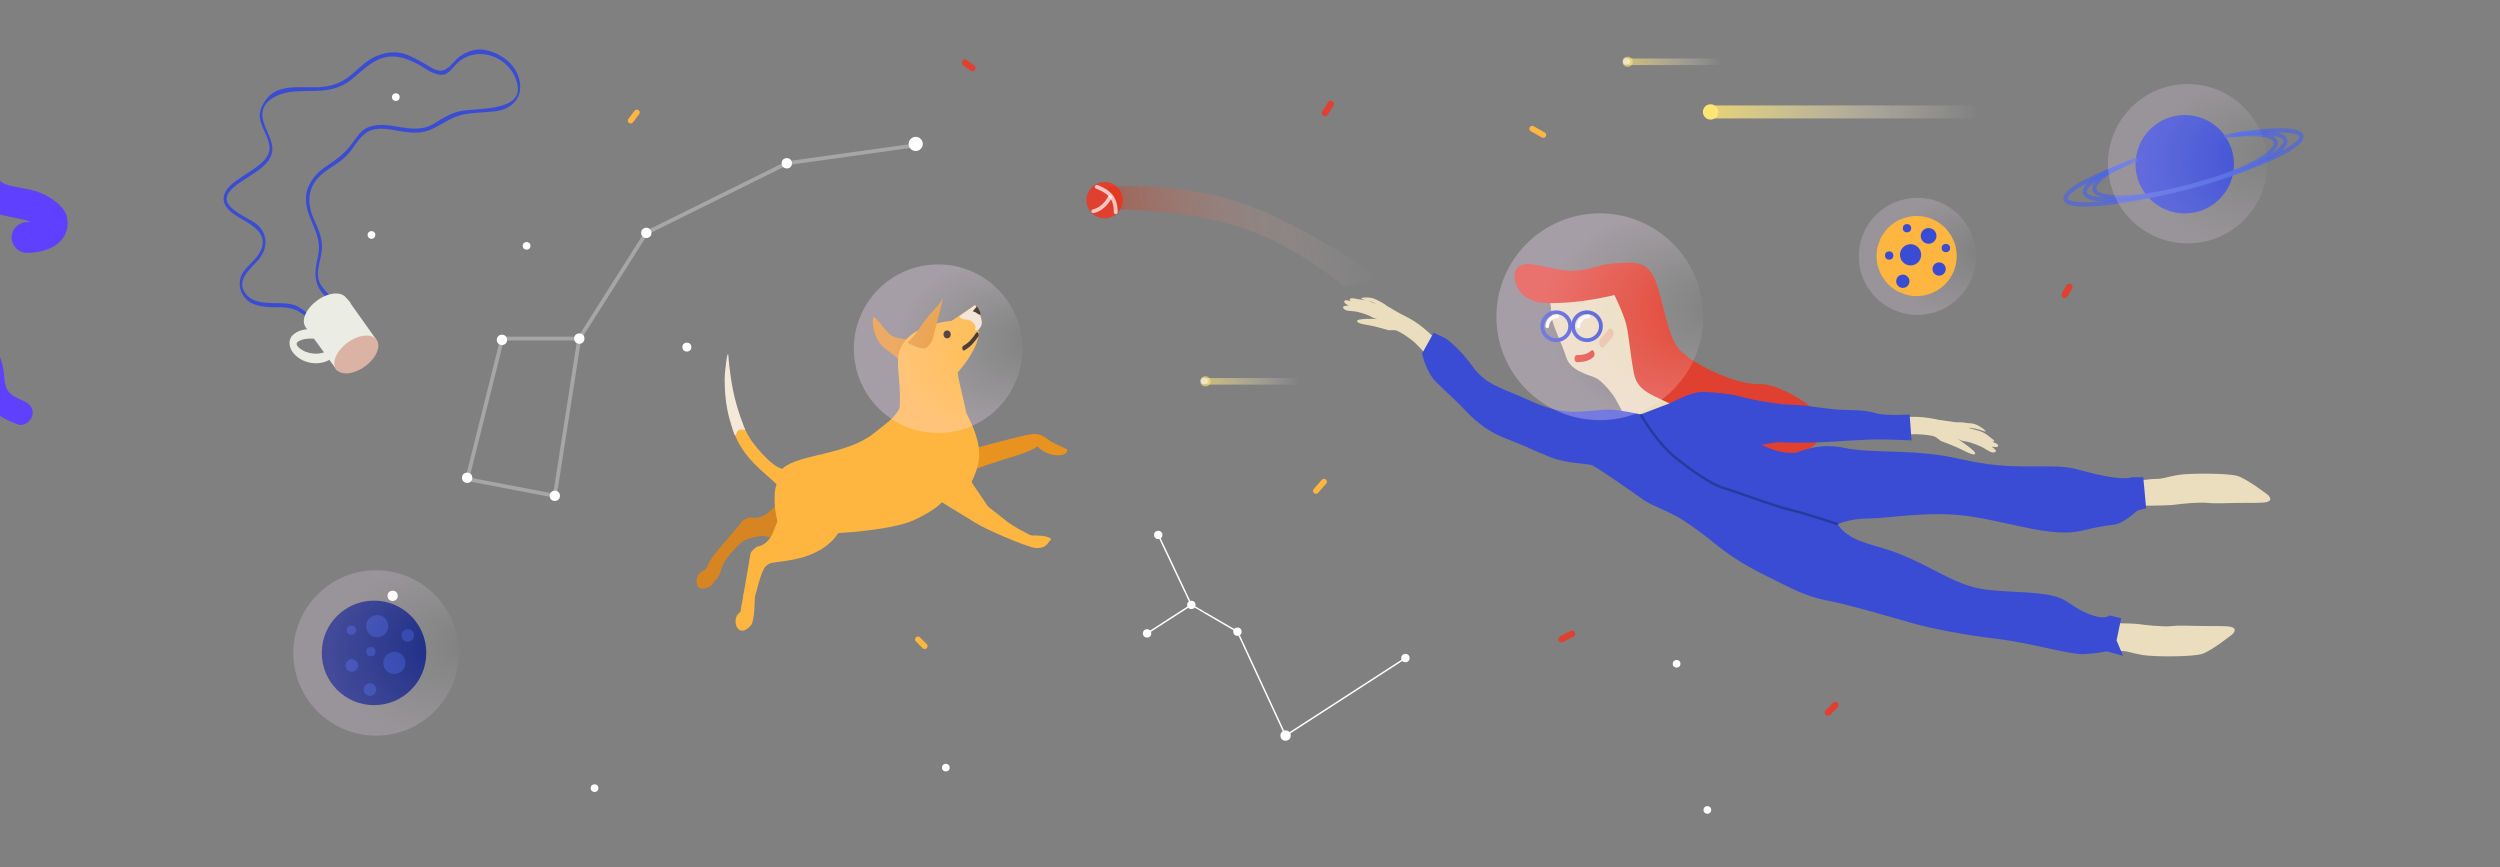 <?xml version="1.0" encoding="utf-8"?>
<!-- Generator: Adobe Illustrator 16.0.0, SVG Export Plug-In . SVG Version: 6.00 Build 0)  -->
<!DOCTYPE svg PUBLIC "-//W3C//DTD SVG 1.1//EN" "http://www.w3.org/Graphics/SVG/1.1/DTD/svg11.dtd">
<svg version="1.1" id="Layer_1" xmlns="http://www.w3.org/2000/svg" xmlns:xlink="http://www.w3.org/1999/xlink" x="0px" y="0px"
	 width="1300px" height="451px" viewBox="-84 0 1300 451" enable-background="new -84 0 1300 451" xml:space="preserve">
<rect x="-84" y="0" width="1300" height="451" fill="#808080" stroke="none"/>
<path fill="none" stroke="#394CD3" stroke-width="1.3" stroke-miterlimit="10" d="M1044.892-299.524c0,0-9.722,0-23.333,9.723
	c-13.611,9.722-15.556,13.61-15.556,13.61l5.833,7.777l-7.777-1.943c0,0-5.833,9.722-7.778,17.5
	c-1.943,7.776-3.889,9.722-3.889,9.722l9.723,3.89l-11.667,1.944c0,0-1.943,7.777-1.943,11.666c0,3.89,0,29.167,0,29.167
	s23.333-3.889,35-9.723c11.667-5.833,19.443-17.5,19.443-17.5s-11.667-9.723-5.833-11.666c5.833-1.944,9.723,1.943,9.723,1.943
	s7.777-13.61,9.723-25.277c1.944-11.666,1.944-19.444,1.944-19.444h-7.777l5.833-5.833l-1.944-17.5L1044.892-299.524z"/>
<g>
	<g>
		<path fill="#6040FF" d="M-557.762-303.765c3.9,14.464,12.654,26.912,27.902,30.42c12.788,2.942,25.905,0.067,38.787-0.312
			c1.871-0.056,3.741-0.021,5.609,0.066c0.861,0.041,1.72,0.124,2.577,0.21c-2.526-0.252,0.115,0.046,0.558,0.128
			c1.52,0.282,3.001,0.726,4.456,1.237c2.406,0.85-1.934-0.934,0.35,0.188c0.679,0.335,1.326,0.729,1.97,1.121
			c0.363,0.223,2.418,1.75,0.488,0.236c0.64,0.502,1.235,1.057,1.832,1.608c1.293,1.197,2.443,2.548,3.555,3.913
			c-1.271-1.564,0.714,1.067,0.756,1.127c0.527,0.758,0.997,1.563,1.512,2.33c1.267,1.895,2.692,3.686,4.119,5.459
			c4.403,5.477,10.543,9.432,17.269,11.391c7.814,2.277,16.095,1.322,23.992,0.191c5.436-0.777,8.337-7.598,7.023-12.369
			c-1.59-5.779-6.948-7.802-12.371-7.025c0.957-0.117,0.834-0.102-0.367,0.044c-0.953,0.115-1.909,0.197-2.864,0.276
			c-1.744,0.146-3.494,0.182-5.242,0.156c-0.684-0.012-4.887-0.486-1.992-0.056c-1.421-0.211-2.811-0.584-4.177-1.024
			c-1.034-0.388-0.876-0.301,0.472,0.258c-0.632-0.271-1.236-0.599-1.841-0.924c-0.608-0.33-1.186-0.717-1.761-1.101
			c-2.009-1.34,1.67,1.42-0.209-0.175c-1.16-0.983-2.194-2.106-3.194-3.248c-0.225-0.257-1.838-2.394-0.479-0.567
			c-0.531-0.713-1.023-1.452-1.518-2.19c-4.254-6.355-8.895-12.045-15.502-16.072c-6.339-3.865-13.917-5.074-21.213-5.309
			c-12-0.386-23.926,2.522-35.933,1.314c-1.124-0.134-0.907-0.104,0.65,0.089c-0.659-0.1-1.314-0.233-1.968-0.37
			c-1.279-0.267-2.528-0.651-3.76-1.087c-1.011-0.393-0.806-0.3,0.615,0.279c-0.591-0.262-1.156-0.567-1.722-0.876
			c-0.57-0.31-1.112-0.669-1.653-1.025c-1.918-1.269,1.722,1.461-0.061-0.048c-0.882-0.748-1.671-1.598-2.434-2.463
			c-1.629-1.852,1.247,1.777-0.216-0.313c-0.451-0.644-0.85-1.322-1.247-1.997c-0.423-0.718-0.792-1.466-1.162-2.21
			c-1.275-2.57,0.702,1.912-0.4-0.896c-0.732-1.868-1.293-3.803-1.814-5.737c-1.427-5.29-7.108-8.473-12.37-7.024
			C-556.041-314.678-559.188-309.055-557.762-303.765L-557.762-303.765z"/>
	</g>
</g>
<g>
	<g>
		<path fill="#6040FF" d="M-130.321,146.799c-2.321,9.053-1.387,18.5,5.819,25.085c6.043,5.521,14.05,7.986,21.163,11.733
			c1.032,0.544,2.037,1.138,3.025,1.758c0.456,0.287,0.896,0.596,1.336,0.905c-1.295-0.912,0.048,0.063,0.264,0.241
			c0.738,0.619,1.406,1.313,2.04,2.039c1.046,1.197-0.765-1.102,0.132,0.211c0.267,0.39,0.498,0.802,0.726,1.213
			c0.129,0.231,0.776,1.693,0.192,0.279c0.192,0.468,0.347,0.952,0.501,1.435c0.335,1.047,0.546,2.133,0.729,3.217
			c-0.211-1.24,0.062,0.8,0.065,0.843c0.054,0.574,0.061,1.154,0.104,1.731c0.106,1.416,0.332,2.826,0.563,4.227
			c0.711,4.327,2.833,8.36,5.884,11.488c3.545,3.635,8.336,5.659,12.972,7.467c3.191,1.244,6.86-1.567,7.611-4.563
			c0.91-3.627-1.38-6.372-4.563-7.614c0.556,0.23,0.483,0.203-0.214-0.089c-0.553-0.229-1.098-0.479-1.641-0.729
			c-0.992-0.456-1.954-0.975-2.895-1.524c-0.368-0.216-2.506-1.765-1.065-0.64c-0.707-0.552-1.347-1.182-1.954-1.84
			c-0.441-0.525-0.384-0.432,0.178,0.284c-0.261-0.341-0.487-0.705-0.716-1.065c-0.229-0.366-0.425-0.753-0.619-1.141
			c-0.68-1.341,0.473,1.284-0.06-0.156c-0.328-0.892-0.545-1.817-0.738-2.744c-0.043-0.209-0.264-1.865-0.086-0.456
			c-0.068-0.548-0.109-1.103-0.15-1.655c-0.36-4.757-1.135-9.271-3.488-13.488c-2.256-4.043-6.001-7.025-9.894-9.394
			c-6.398-3.893-13.77-5.971-19.921-10.313c-0.567-0.417-0.46-0.334,0.326,0.249c-0.327-0.258-0.642-0.53-0.955-0.806
			c-0.613-0.537-1.173-1.13-1.708-1.746c-0.429-0.521-0.347-0.408,0.248,0.342c-0.241-0.321-0.455-0.662-0.667-1.002
			c-0.215-0.346-0.397-0.706-0.583-1.065c-0.652-1.278,0.487,1.32-0.018-0.044c-0.25-0.68-0.418-1.382-0.566-2.085
			c-0.315-1.507,0.132,1.349-0.021-0.236c-0.048-0.488-0.056-0.978-0.064-1.467c-0.009-0.52,0.021-1.04,0.047-1.558
			c0.097-1.786-0.205,1.255,0.058-0.608c0.176-1.239,0.464-2.462,0.775-3.674c0.85-3.313-1.261-6.781-4.563-7.611
			C-126.037,141.398-129.473,143.487-130.321,146.799L-130.321,146.799z"/>
	</g>
</g>
<g>
	<g>
		<path fill="#6040FF" d="M-155.884-2.053c7.157,8.514,18.632,7.287,28.11,10.867c-2.245-0.849-0.753-0.318-0.251-0.076
			c0.678,0.327,1.32,0.726,1.961,1.119c0.322,0.198,2.039,1.457,0.339,0.136c0.531,0.412,1.014,0.881,1.48,1.364
			c1.144,1.183-1.056-1.555-0.22-0.29c1.085,1.642-0.425-1.413-0.102-0.311c0.17,0.812,0.12,0.408-0.149-1.206
			c-0.015,0.816,0.06,0.402,0.221-1.242c-0.254,1.718,0.849-1.579,0.289-0.526c-0.62,1.164,1.393-1.63,0.502-0.603
			c-0.438,0.504-1.832,1.479,0.315-0.112c-0.407,0.304-0.854,0.552-1.3,0.795c-1.833,1.003,1.351-0.478,0.019,0.023
			c-0.987,0.371-2.019,0.617-3.05,0.824c-0.312,0.061-0.623,0.111-0.937,0.157c1.333-0.171,1.562-0.212,0.684-0.122
			c-0.657,0.063-1.318,0.075-1.979,0.082c-4.362,0.045-8.003,3.606-8.003,8.003c0,4.329,3.64,8.049,8.003,8.004
			c6.162-0.063,13.549-1.705,17.779-6.583c2.959-3.414,3.755-7.03,3.109-11.438c-0.486-3.328-3.234-6.499-5.787-8.483
			c-3.215-2.499-6.516-4.316-10.416-5.556c-2.592-0.823-5.3-1.267-7.971-1.753c-2.653-0.483-5.301-0.998-7.86-1.863
			c-0.286-0.1-0.571-0.205-0.854-0.316c1.212,0.527,1.436,0.618,0.671,0.273c-0.539-0.247-1.054-0.539-1.563-0.841
			c-0.25-0.152-0.497-0.313-0.738-0.481c1.023,0.822,1.216,0.971,0.575,0.442c-0.577-0.479-1.082-1.033-1.563-1.605
			c-2.81-3.342-8.434-2.884-11.317,0C-159.167-10.089-158.689-5.389-155.884-2.053L-155.884-2.053z"/>
	</g>
</g>
<g>
	<g>
		<path fill="#6040FF" d="M-95.884,104.614c7.157,8.514,18.632,7.287,28.11,10.867c-2.245-0.848-0.753-0.318-0.251-0.076
			c0.678,0.327,1.32,0.726,1.961,1.119c0.322,0.198,2.039,1.457,0.339,0.136c0.531,0.412,1.014,0.881,1.48,1.364
			c1.144,1.183-1.056-1.555-0.22-0.29c1.085,1.642-0.425-1.413-0.102-0.311c0.17,0.812,0.12,0.408-0.149-1.206
			c-0.015,0.816,0.06,0.402,0.221-1.242c-0.254,1.718,0.849-1.579,0.289-0.526c-0.62,1.164,1.393-1.63,0.502-0.603
			c-0.438,0.504-1.832,1.479,0.315-0.112c-0.407,0.304-0.854,0.552-1.3,0.795c-1.833,1.003,1.351-0.478,0.019,0.023
			c-0.987,0.372-2.019,0.617-3.051,0.824c-0.311,0.061-0.622,0.111-0.936,0.157c1.333-0.171,1.561-0.212,0.684-0.122
			c-0.657,0.063-1.318,0.075-1.979,0.082c-4.362,0.045-8.003,3.606-8.003,8.003c0,4.329,3.64,8.049,8.003,8.004
			c6.162-0.063,13.549-1.705,17.779-6.583c2.959-3.414,3.755-7.03,3.109-11.438c-0.486-3.328-3.234-6.499-5.787-8.483
			c-3.215-2.499-6.516-4.316-10.416-5.556c-2.592-0.823-5.3-1.267-7.971-1.753c-2.653-0.483-5.301-0.998-7.86-1.863
			c-0.286-0.1-0.571-0.205-0.854-0.315c1.212,0.526,1.436,0.617,0.671,0.272c-0.539-0.247-1.054-0.539-1.563-0.841
			c-0.25-0.152-0.497-0.313-0.738-0.481c1.023,0.822,1.216,0.971,0.575,0.442c-0.577-0.479-1.082-1.033-1.563-1.605
			c-2.81-3.342-8.434-2.884-11.318,0C-99.166,96.578-98.688,101.278-95.884,104.614L-95.884,104.614z"/>
	</g>
</g>
<circle fill="#13237F" cx="110.5" cy="339.499" r="27.179"/>
<circle fill="#2239AA" cx="112.14" cy="325.617" r="5.783"/>
<circle fill="#2239AA" cx="121.102" cy="344.703" r="5.783"/>
<circle fill="#2239AA" cx="98.935" cy="346.053" r="3.277"/>
<circle fill="#2239AA" cx="128.042" cy="330.438" r="3.277"/>
<circle fill="#2239AA" cx="108.837" cy="338.868" r="2.417"/>
<circle fill="#2239AA" cx="98.688" cy="327.687" r="2.417"/>
<circle fill="#2239AA" cx="108.38" cy="358.581" r="3.277"/>
<circle fill="#FFE576" cx="805.5" cy="58.208" r="4"/>
<linearGradient id="SVGID_1_" gradientUnits="userSpaceOnUse" x1="542.599" y1="1472.892" x2="405.099" y2="1472.892" gradientTransform="matrix(1 0 0 -1 402.4 1531.099)">
	<stop  offset="0" style="stop-color:#FFFFFF;stop-opacity:0"/>
	<stop  offset="1" style="stop-color:#FFE576"/>
</linearGradient>
<rect x="807.5" y="54.833" opacity="0.8" fill="url(#SVGID_1_)" enable-background="new    " width="137.5" height="6.75"/>
<g>
	<g>
		<path fill="#394CD3" d="M93.158,160.453c-2.778-4.397-6.991-7.484-9.949-11.725c-4.258-6.104-0.068-13.04,0.229-19.507
			c0.264-5.724-2.01-10.203-4.267-15.323c-4.006-9.093-3.018-17.749,5.036-24.033c4.297-3.353,9.18-5.654,12.839-9.794
			c3.374-3.817,5.591-8.82,10.093-11.496c4.979-2.958,12.168-1.197,17.48-0.281c5.67,0.978,10.684,1.2,16.02-1.2
			c5.467-2.462,9.67-6.025,15.678-7.407c5.722-1.315,11.689-1.079,17.48-1.86c7.938-1.071,13.602-6.279,12.6-14.503
			c-1.158-9.514-10.146-16.228-19.086-17.449c-4.397-0.602-9.063,1.118-12.545,3.742c-3.002,2.263-5.758,7.323-9.875,7.153
			c-2.973-0.123-6.057-2.522-8.527-3.916c-2.695-1.521-5.395-2.989-8.252-4.188c-5.446-2.286-10.91-1.7-16.265,0.48
			c-4.888,1.991-8.767,5.961-12.681,9.354c-5.306,4.601-10.789,6.597-17.754,6.874c-8.521,0.341-20.495-1.893-26.619,5.837
			c-2.424,3.062-4.396,6.825-3.558,10.863c1.073,5.166,4.814,9.634,4.941,15.003c0.152,6.489-9.45,11.492-13.961,14.578
			c-3.854,2.636-9.404,5.974-9.895,11.144c-0.572,6.051,7.082,9.735,11.313,12.219c6.306,3.702,11.844,8.435,7.395,16.351
			c-2.231,3.969-6.343,6.592-8.785,10.454c-2.034,3.215-2.092,7.724-0.26,11.038c2.405,4.354,6.37,5.938,11.128,6.575
			c6.348,0.85,13.049-0.781,18.731,2.813c4.66,2.945,8.893,8.182,14.783,5.112c0.795-0.415,0.471-2.499-0.42-2.035
			c-5.955,3.103-10.23-3.161-14.993-5.735c-4.145-2.237-8.932-1.896-13.519-1.992c-5.271-0.109-10.914-0.567-14.2-5.238
			c-4.732-6.725,2.538-12.368,6.544-16.84c5.076-5.67,5.704-13.313-0.087-18.569c-4.157-3.771-20.235-8.919-15.108-16.619
			c5.476-8.226,24.817-12.369,22.607-24.882c-0.918-5.195-4.429-9.608-4.976-14.834c-0.909-8.678,9.273-12.406,15.939-12.982
			c10.662-0.921,20.146,1.238,29.354-5.57c4.938-3.652,8.849-8.191,14.496-10.88c7.356-3.502,14.156-1.47,20.918,2.132
			c3.966,2.112,8.503,6.058,13.296,5.528c2.98-0.329,5.215-4.099,7.195-5.947c10.976-10.255,28.422-2.943,31.396,11.023
			c3.086,14.485-21.832,12.043-29.924,13.904c-4.981,1.146-9.188,3.781-13.471,6.452c-5.833,3.641-12.115,2.76-18.496,1.659
			c-5.131-0.884-10.527-1.688-15.527,0.161c-3.746,1.386-6.145,5.179-8.358,8.263c-3.769,5.249-8.116,8.454-13.442,12.007
			c-4.267,2.847-7.213,5.866-9.388,10.494c-1.961,4.171-1.606,9.41-0.166,13.664c2.578,7.608,6.91,13.77,5.17,22.148
			c-1.08,5.203-2.282,10.035-0.45,15.222c1.979,5.604,8.091,9.167,11.195,14.083C92.894,163.058,93.626,161.195,93.158,160.453
			L93.158,160.453z"/>
	</g>
</g>
<circle opacity="0.6" fill="#FFE576" enable-background="new    " cx="762.364" cy="32.126" r="2.65"/>
<linearGradient id="SVGID_2_" gradientUnits="userSpaceOnUse" x1="409.313" y1="1498.974" x2="360.342" y2="1498.974" gradientTransform="matrix(1 0 0 -1 402.4 1531.099)">
	<stop  offset="0" style="stop-color:#FFFFFF;stop-opacity:0"/>
	<stop  offset="1" style="stop-color:#FFE576"/>
</linearGradient>
<rect x="762.742" y="30.422" opacity="0.6" fill="url(#SVGID_2_)" enable-background="new    " width="48.972" height="3.408"/>
<circle opacity="0.6" fill="#FFFFFF" enable-background="new    " cx="761.733" cy="32" r="1.767"/>
<circle opacity="0.6" fill="#FFE576" enable-background="new    " cx="542.797" cy="198.292" r="2.65"/>
<linearGradient id="SVGID_3_" gradientUnits="userSpaceOnUse" x1="189.746" y1="1332.808" x2="140.775" y2="1332.808" gradientTransform="matrix(1 0 0 -1 402.4 1531.099)">
	<stop  offset="0" style="stop-color:#FFFFFF;stop-opacity:0"/>
	<stop  offset="1" style="stop-color:#FFE576"/>
</linearGradient>
<rect x="543.176" y="196.588" opacity="0.6" fill="url(#SVGID_3_)" enable-background="new    " width="48.971" height="3.408"/>
<circle opacity="0.6" fill="#FFFFFF" enable-background="new    " cx="542.166" cy="198.167" r="1.767"/>
<g id="Layer_2_1_">
	
		<radialGradient id="SVGID_4_" cx="-55.836" cy="1088.883" r="97.267" gradientTransform="matrix(0.981 -0.192 0.114 0.582 449.642 -926.356)" gradientUnits="userSpaceOnUse">
		<stop  offset="0.129" style="stop-color:#FFFFFF;stop-opacity:0.4"/>
		<stop  offset="0.892" style="stop-color:#FFFFFF;stop-opacity:0"/>
	</radialGradient>
	<path fill="url(#SVGID_4_)" d="M415.021-314.981l35.5,40l139-16.5l32-43C621.521-334.481,499.521-400.981,415.021-314.981z"/>
</g>
<rect x="233.076" y="-269.219" display="none" fill="none" stroke="#394CD3" stroke-width="2" stroke-miterlimit="10" width="407.998" height="239.729"/>
<circle fill="#394CD3" cx="390.193" cy="-231.219" r="12"/>
<circle fill="#394CD3" cx="432.868" cy="-130.096" r="5.525"/>
<circle fill="#FF553E" cx="580.398" cy="-174.693" r="5.525"/>
<path fill="none" stroke="#EBEDE4" stroke-width="8" stroke-miterlimit="10" d="M351.706-172.999
	c-12.824,15.192-35.539,17.111-50.731,4.289c-15.19-12.825-17.111-35.541-4.287-50.731"/>
<path fill="none" stroke="#394CD3" stroke-width="9" stroke-linejoin="round" stroke-miterlimit="10" d="M412.583-159.945
	c16.925-10.438,39.104-5.178,49.539,11.75c10.438,16.924,5.177,39.104-11.749,49.54"/>
<path fill="none" stroke="#EBEDE4" stroke-width="8" stroke-miterlimit="10" d="M570.02-236.547
	c5.979,18.963-4.555,39.184-23.52,45.155c-18.964,5.977-39.184-4.555-45.155-23.519"/>
<line fill="none" stroke="#EBEDE4" stroke-width="8" stroke-miterlimit="10" x1="161.375" y1="-255.167" x2="187.375" y2="-220.219"/>
<line fill="none" stroke="#EBEDE4" stroke-width="8" stroke-miterlimit="10" x1="634.375" y1="-96.751" x2="652.375" y2="-120.753"/>
<circle fill="#394CD3" cx="521.177" cy="-228.713" r="9.348"/>
<circle fill="#394CD3" cx="447.607" cy="-201.983" r="17.232"/>
<g>
	<g>
		<g>
			<path fill="#FF553E" d="M425.69-247.499c0.195,0.001,0.176-0.148,0.355-0.046c0.104,0.108,0.035,0.229,0.065,0.339
				c0.433,0.054,0.771,0.449,1.071,0.714c0.355-0.067,0.655,0.305,1.003,0.282c-0.144-0.199,0.061,0.019,0.121-0.047
				c-0.001-0.091-0.029-0.178-0.004-0.269c0.104,0.093,0.219,0.081,0.353-0.063c-0.092-0.067-0.233-0.063-0.121-0.221
				c0.171-0.04,0.313,0.122,0.475,0.155c-0.046-0.085-0.128-0.167-0.003-0.269c0.066,0.143,0.188-0.101,0.252,0.095
				c0.846-0.197,1.661-0.303,2.532-0.893c0.22-0.251,0.42-0.38,0.626-0.56c0.313-0.392,0.684-0.921,0.838-1.214
				c0.03-0.063,0.104-0.123,0.142-0.201c0.047-0.11,0.033-0.268,0.063-0.371c0.038-0.137,0.12-0.257,0.14-0.38
				c-0.059-0.147,0.034-0.316-0.021-0.464c0.143-0.093,0.027-0.146,0.112-0.229c-0.016-0.104-0.05-0.206,0.027-0.322
				c-0.342-1.088-1.063-2.082-1.479-3.19c-0.273-0.349-0.397-0.571-0.635-0.962c-0.481-0.39-0.998-1.063-1.104-1.616
				c-0.044-0.051-0.146,0.063-0.172-0.032c-0.546-1.151-1.056-1.986-1.839-3.25c0.021-0.701-0.561-1.395-1.036-2.029
				c-0.387-0.253-0.646-0.74-0.967-0.931c-0.171-0.369-0.395-0.678-0.556-1.179c-0.375-0.439-0.569-0.83-0.877-1.298
				c0.025-0.551,0.001-1.141-0.253-1.742c-0.269-0.643-0.618-0.89-0.713-1.337c0.104-0.043,0.098-0.104,0.194-0.147
				c-0.085-0.309-0.267-0.631-0.258-0.924c-0.247-0.569-0.354-0.741-0.66-1.338c-0.451-0.515-0.921-1.341-1.533-1.841
				c-0.104-0.275-0.332-0.307-0.414-0.613c-0.064,0.021-0.09-0.038-0.109-0.1c-0.122-0.002-0.231-0.022-0.351-0.04
				c-0.079-0.136-0.194-0.198-0.244-0.393c-0.154-0.038-0.175,0.086-0.255,0.167c-0.099-0.077-0.271-0.01-0.297-0.216
				c-0.136,0.126-0.36,0.231-0.545,0.25c0.042,0.109,0.088,0.219-0.066,0.283c0.062-0.104-0.064-0.204-0.17-0.226
				c0.088,0.118-0.03,0.189,0.078,0.313c-0.189,0.044-0.063,0.159-0.16,0.227c0.1,0.172,0.156,0.333-0.063,0.434
				c-0.094-0.109-0.096-0.392-0.243-0.392c0.061,0.088,0.061,0.161-0.033,0.217c-0.084-0.102-0.215-0.11-0.297-0.216
				c-0.151-0.168-0.027-0.396-0.209-0.455c-0.313,0.104-0.063,0.333-0.177,0.479c0.141,0.032,0.002,0.091,0.098,0.208
				c-0.021,0.096,0.104,0.222-0.067,0.282c-0.059-0.046-0.034-0.244-0.146-0.184c-0.063-0.065-0.041-0.283-0.204-0.155
				c-0.063,0.171,0.122,0.471,0.12,0.548c-0.028-0.104-0.182,0.024-0.225-0.05c-0.073-0.034-0.15-0.311-0.137-0.438
				c-0.165,0.103-0.165,0.271-0.257,0.02c-0.323,0.149-0.009,0.443-0.246,0.613c-0.027-0.176-0.155-0.167-0.205-0.308
				c-0.204,0.088-0.164,0.003-0.188-0.115c-0.186,0.117-0.033,0.545-0.341,0.407c0.126,0.151,0.037,0.257-0.027,0.366
				c-0.072-0.071-0.061-0.306-0.188-0.268c0.021,0.055,0.027,0.104-0.07,0.135c-0.182-0.043-0.316-0.319-0.302-0.516
				c-0.255,0.167,0.018,0.449,0.048,0.683c-0.063,0.034-0.123,0.07-0.067,0.134c0.021,0.282,0.104,0.351,0.154,0.63
				c0.067-0.022,0.151-0.078,0.186-0.034c-0.231,0.035-0.053,0.163-0.232,0.208c-0.159-0.225-0.296-0.335-0.451-0.695
				c-0.132-0.048-0.068,0.231-0.309,0.191c-0.027-0.104-0.082-0.154-0.149-0.184c-0.144-0.096,0.015-0.392-0.188-0.267
				c0.065,0.188,0.255,0.403,0.047,0.531c-0.183-0.046-0.179-0.438-0.395-0.423c0.087,0.086-0.161,0.28,0.063,0.272
				c-0.021-0.044-0.021-0.117,0.033-0.065c0.156,0.097,0.104,0.334,0.117,0.396c-0.067,0.062-0.307,0.081-0.254,0.167
				c0.075-0.029,0.104,0.079-0.019,0.106c0.021,0.064,0.089,0.146,0.021,0.189c-0.001-0.11-0.313-0.019-0.147-0.184l-0.152-0.332
				c-0.021-0.056,0.045-0.089-0.004-0.146c-0.068-0.07-0.057-0.306-0.188-0.268c0.104,0.197,0.051,0.357,0.192,0.563
				c-0.056,0.075-0.058,0.161-0.16,0.226l0.097,0.207c-0.228,0.124-0.057,0.335-0.176,0.481c0.026,0.073,0.068,0.124,0.131,0.142
				c-0.063,0.035-0.122,0.071-0.069,0.133c0.168,0.481,0.178,0.771,0.332,1.153c0.023,0.067-0.124,0.097-0.054,0.175
				c0.046,0.199,0.2,0.19,0.245,0.392c-0.218,0.02-0.162,0.081-0.232,0.208c-0.063-0.138-0.204-0.554-0.307-0.663
				c0.163,0.848,0.693,1.813,0.978,2.714c0.074-0.011,0.146-0.015,0.205,0.008c-0.247,0.034,0.07,0.192-0.078,0.251
				c0.073,0.129,0.271,0.209,0.141,0.412c0.246-0.01,0.146,0.283,0.316,0.375c0.042,0.086-0.119,0.129-0.021,0.227
				c0.241,0.318,0.233,0.665,0.307,0.864c0.113,0.353,0.365,0.619,0.493,0.923c0.034,0.082-0.021,0.176,0.008,0.268
				c0.021,0.063,0.141,0.121,0.165,0.184c0.146,0.339,0.149,0.646,0.293,0.925c0.949,1.298,1.46,2.727,2.577,3.758
				c-0.091,0.052-0.112,0.111-0.104,0.177c0.303,0.021,0.258,0.681,0.709,0.464c0.014,0.267,0.399,0.344,0.42,0.646
				c0.063-0.031,0.142-0.099,0.179-0.057c-0.057,0.044-0.146,0.084-0.126,0.137c0.152-0.021,0.184,0.327,0.358,0.225
				c-0.175,0.061,0.082,0.229,0.08,0.233c0.027,0.1,0.025,0.218,0.187,0.281c-0.024,0.122,0.025,0.254,0.105,0.388
				c0.021,0.053-0.016,0.101-0.047,0.146c0.225,0.212,0.26,0.854,0.479,1.065c-0.122,0.065,0.021,0.154-0.065,0.225l0.171,0.233
				c0.127,0.965,0.581,2.146,1.009,3.021l0.176,0.238c0.033,0.054-0.021,0.104,0.039,0.154c0.119,0.178,0.266,0.34,0.396,0.508
				c0.043,0.048,0.104,0.007,0.145,0.078c0.23,0.271,0.45,0.611,0.707,0.771c0.023,0.113-0.051,0.229,0.051,0.345
				c0.229,0.229,0.479,0.345,0.75,0.349c-0.063,0.063,0.033,0.129,0.08,0.191c0.126,0.066,0.598,0.224,0.349,0.422
				c-0.021-0.021-0.073-0.014-0.048,0.039C425.493-247.9,425.565-247.674,425.69-247.499z M417.223-272.258
				c0.305-0.004,0.146,0.426,0.356,0.638C417.279-271.813,417.422-271.875,417.223-272.258z M417.943-271.836
				c0.146-0.128-0.063-0.151-0.099-0.354l0.162-0.075c0.064,0.208,0.047,0.226,0.172,0.373
				C418.075-271.825,418.024-271.857,417.943-271.836z"/>
		</g>
	</g>
</g>
<g>
	<g>
		<g>
			<path fill="#FF553E" d="M715.479-130.54c0.158,0.012,0.229-0.063,0.313-0.006c0.021,0.062-0.102,0.108-0.143,0.164
				c0.309,0.049,0.348,0.262,0.434,0.401c0.316-0.003,0.343,0.19,0.628,0.218c0.004-0.104,0.032,0.014,0.12-0.009
				c0.054-0.041,0.078-0.084,0.148-0.124c0.027,0.055,0.127,0.061,0.314,0.007c-0.031-0.042-0.148-0.055,0.026-0.114
				c0.156,0,0.181,0.093,0.285,0.123c0.016-0.043-0.006-0.093,0.15-0.123c-0.025,0.071,0.207-0.021,0.145,0.071
				c0.787,0.007,1.504,0.077,2.545-0.061c0.316-0.087,0.558-0.113,0.822-0.165c0.479-0.139,1.074-0.342,1.363-0.465
				c0.059-0.022,0.155-0.043,0.229-0.075c0.103-0.052,0.178-0.14,0.26-0.188c0.105-0.063,0.238-0.114,0.32-0.181
				c0.035-0.094,0.201-0.168,0.236-0.266c0.164-0.021,0.104-0.074,0.219-0.104c0.045-0.063,0.07-0.129,0.197-0.18
				c0.309-0.705,0.272-1.479,0.418-2.234c-0.07-0.264-0.07-0.426-0.084-0.715c-0.222-0.323-0.34-0.832-0.258-1.18
				c-0.021-0.036-0.15,0.029-0.144-0.031c-0.067-0.771-0.156-1.38-0.488-2.209c0.238-0.477-0.063-0.941-0.291-1.366
				c-0.271-0.153-0.401-0.442-0.646-0.542c-0.063-0.229-0.189-0.411-0.217-0.73c-0.234-0.254-0.312-0.5-0.5-0.766
				c0.139-0.363,0.229-0.759,0.123-1.131c-0.117-0.395-0.377-0.513-0.388-0.796c0.104-0.048,0.104-0.085,0.201-0.132
				c-0.022-0.184-0.137-0.354-0.08-0.539c-0.133-0.315-0.201-0.404-0.381-0.729c-0.317-0.257-0.613-0.644-1.098-0.804
				c-0.049-0.145-0.254-0.106-0.279-0.274c-0.063,0.026-0.074-0.004-0.086-0.032c-0.107,0.021-0.209,0.04-0.311,0.056
				c-0.054-0.063-0.146-0.075-0.162-0.18c-0.135,0.013-0.17,0.092-0.254,0.156c-0.076-0.021-0.244,0.059-0.236-0.063
				c-0.141,0.105-0.363,0.225-0.531,0.273c0.021,0.06,0.047,0.113-0.104,0.188c0.069-0.077-0.027-0.107-0.117-0.097
				c0.063,0.052-0.06,0.123,0.021,0.173c-0.184,0.068-0.082,0.109-0.184,0.173c0.063,0.081,0.092,0.165-0.127,0.276
				c-0.063-0.047-0.021-0.217-0.16-0.184c0.039,0.038,0.027,0.086-0.063,0.143c-0.063-0.041-0.181-0.021-0.236-0.063
				c-0.111-0.063,0.035-0.229-0.117-0.229c-0.299,0.135-0.106,0.217-0.229,0.332c0.118-0.015-0.017,0.055,0.055,0.104
				c-0.029,0.063,0.063,0.111-0.105,0.188c-0.045-0.021,0.011-0.144-0.104-0.076c-0.043-0.026,0.008-0.162-0.16-0.049
				c-0.086,0.117,0.039,0.258,0.023,0.305c-0.011-0.059-0.166,0.059-0.191,0.021c-0.063-0.004-0.09-0.149-0.057-0.232
				c-0.164,0.102-0.191,0.203-0.234,0.068c-0.313,0.166-0.076,0.271-0.313,0.43c0-0.104-0.115-0.063-0.144-0.141
				c-0.199,0.104-0.146,0.039-0.146-0.025c-0.188,0.111-0.115,0.339-0.371,0.326c0.092,0.063-0.008,0.146-0.084,0.229
				c-0.06-0.025-0.006-0.172-0.129-0.117c0.008,0.027,0.01,0.062-0.086,0.101c-0.156,0.016-0.238-0.121-0.193-0.242
				c-0.256,0.16-0.057,0.271-0.063,0.397c-0.063,0.037-0.123,0.07-0.086,0.101c-0.021,0.167,0.039,0.188,0.047,0.346
				c0.064-0.028,0.148-0.082,0.173-0.063c-0.22,0.071-0.07,0.108-0.242,0.18c-0.109-0.103-0.222-0.135-0.306-0.315
				c-0.108,0-0.102,0.155-0.311,0.188c-0.008-0.06-0.051-0.074-0.107-0.076c-0.11-0.022,0.072-0.237-0.129-0.116
				c0.031,0.104,0.168,0.188-0.039,0.313c-0.153,0.014-0.094-0.229-0.291-0.166c0.064,0.029-0.188,0.207,0.017,0.148
				c-0.019-0.021-0.002-0.063,0.043-0.05c0.125,0.022,0.045,0.179,0.043,0.216c-0.07,0.056-0.287,0.117-0.256,0.158
				c0.074-0.035,0.084,0.023-0.031,0.068c0.008,0.036,0.063,0.064-0.01,0.107c0.018-0.064-0.279,0.063-0.107-0.073l-0.086-0.165
				c-0.012-0.028,0.053-0.064,0.021-0.094c-0.06-0.023-0.009-0.17-0.134-0.113c0.064,0.095-0.012,0.204,0.093,0.297
				c-0.064,0.058-0.076,0.107-0.187,0.173l0.06,0.104c-0.228,0.127-0.104,0.219-0.232,0.332c0.016,0.037,0.047,0.062,0.098,0.059
				c-0.063,0.036-0.123,0.068-0.086,0.097c0.078,0.255,0.043,0.427,0.123,0.622c0.015,0.035-0.127,0.087-0.071,0.117
				c0.012,0.107,0.149,0.066,0.159,0.18c-0.196,0.063-0.155,0.088-0.241,0.183c-0.039-0.064-0.103-0.287-0.177-0.332
				c0.033,0.479,0.313,0.934,0.396,1.402c0.063-0.021,0.131-0.04,0.182-0.04c-0.229,0.073,0.027,0.099-0.117,0.165
				c0.041,0.063,0.205,0.063,0.047,0.214c0.226-0.062,0.076,0.136,0.218,0.15c0.021,0.042-0.134,0.104-0.063,0.141
				c0.16,0.138,0.078,0.336,0.084,0.438c0.021,0.18,0.17,0.28,0.207,0.434c0.012,0.039-0.063,0.104-0.061,0.15
				c0.004,0.028,0.094,0.041,0.102,0.069c0.043,0.166-0.027,0.342,0.027,0.474c0.537,0.553,0.514,1.299,1.221,1.71
				c-0.096,0.041-0.133,0.078-0.146,0.111c0.271-0.028-0.005,0.347,0.459,0.172c-0.087,0.146,0.221,0.146,0.125,0.313
				c0.063-0.021,0.151-0.066,0.176-0.052c-0.064,0.031-0.158,0.063-0.158,0.093c0.141-0.031,0.037,0.162,0.229,0.088
				c-0.175,0.054-0.017,0.119-0.021,0.123c-0.012,0.057-0.057,0.116,0.057,0.143c-0.063,0.066-0.063,0.139-0.049,0.205
				c-0.002,0.023-0.049,0.055-0.094,0.084c0.113,0.098-0.092,0.439,0.02,0.541c-0.133,0.044-0.038,0.076-0.145,0.124l0.047,0.114
				c-0.293,0.52-0.406,1.104-0.418,1.531l0.047,0.114c0.008,0.022-0.063,0.053-0.039,0.077l0.07,0.248
				c0.01,0.021,0.08,0.002,0.072,0.038c0.047,0.134,0.049,0.302,0.17,0.383c-0.039,0.056-0.158,0.108-0.144,0.168
				c0.068,0.108,0.209,0.172,0.428,0.18c-0.084,0.029-0.038,0.063-0.032,0.095c0.063,0.035,0.366,0.125,0.061,0.211
				c-0.002-0.011-0.053-0.008-0.059,0.021C715.525-130.734,715.471-130.625,715.479-130.54z M715.934-143.835
				c0.277-0.066,0.068,0.229,0.229,0.309C715.92-143.579,716.055-143.647,715.934-143.835z M716.523-143.745
				c0.154-0.109-0.033-0.076-0.035-0.191l0.16-0.082c0.029,0.108,0.008,0.125,0.103,0.188
				C716.641-143.768,716.598-143.775,716.523-143.745z"/>
		</g>
	</g>
</g>
<g>
	<g>
		<g>
			<path fill="#394CD3" d="M588.469-71.4c0.08,0.146,0.197,0.127,0.184,0.27c-0.057,0.082-0.18,0.029-0.264,0.06
				c0.117,0.321-0.096,0.59-0.205,0.825c0.188,0.289-0.039,0.516,0.076,0.793c0.129-0.106,0.004,0.046,0.074,0.101
				c0.073,0.002,0.143-0.021,0.227,0.005c-0.051,0.081-0.008,0.18,0.152,0.289c0.034-0.072-0.013-0.189,0.153-0.097
				c0.082,0.14-0.02,0.256-0.006,0.389c0.064-0.036,0.109-0.104,0.23,0.002c-0.105,0.06,0.137,0.16-0.019,0.211
				c0.394,0.718,0.66,1.448,1.346,2.261c0.267,0.197,0.416,0.388,0.613,0.576c0.404,0.287,0.953,0.609,1.254,0.734
				c0.063,0.025,0.133,0.096,0.211,0.121c0.111,0.036,0.263,0.004,0.367,0.021c0.14,0.021,0.269,0.092,0.392,0.092
				c0.139-0.078,0.313-0.014,0.457-0.094c0.104,0.127,0.147,0.006,0.243,0.077c0.104-0.032,0.203-0.088,0.33-0.028
				c1.062-0.563,1.984-1.588,2.9-2.494c0.262-0.424,0.438-0.646,0.727-1.07c0.211-0.663,0.638-1.499,1.045-1.944
				c0.023-0.067-0.127-0.095-0.057-0.179c0.385-0.6,0.682-1.158,0.947-1.768c0.287-0.604,0.508-1.265,0.721-2.063
				c0.576-0.521,0.648-1.551,0.775-2.428c-0.129-0.488-0.021-1.086-0.146-1.461c0.113-0.435,0.101-0.843,0.271-1.39
				c-0.041-0.623,0.026-1.093-0.019-1.688c0.299-0.482,0.588-1.063,0.627-1.768c0.049-0.748-0.127-1.153-0.051-1.636
				c0.111,0.005,0.131-0.063,0.234-0.063c0.039-0.345-0.004-0.744,0.11-1.039c-0.012-0.688-0.077-0.896-0.161-1.625
				c-0.229-0.7-0.488-1.697-0.949-2.364c-0.023-0.316-0.24-0.378-0.242-0.661c-0.068,0.011-0.076-0.05-0.082-0.104
				c-0.117-0.022-0.223-0.063-0.326-0.102c-0.045-0.132-0.143-0.21-0.141-0.386c-0.142-0.063-0.188,0.043-0.285,0.103
				c-0.074-0.086-0.26-0.062-0.23-0.242c-0.16,0.086-0.405,0.137-0.588,0.117c0.015,0.104,0.027,0.207-0.139,0.231
				c0.084-0.082-0.014-0.188-0.105-0.228c0.056,0.119-0.076,0.16-0.004,0.289c-0.192,0.004-0.102,0.127-0.211,0.166
				c0.055,0.168,0.068,0.316-0.172,0.362c-0.063-0.11,0.008-0.354-0.139-0.386c0.033,0.087,0.018,0.15-0.088,0.186
				c-0.058-0.104-0.181-0.14-0.229-0.242c-0.104-0.174,0.07-0.354-0.09-0.438c-0.322,0.033-0.146,0.276-0.289,0.391
				c0.125,0.055-0.021,0.078,0.041,0.195c-0.041,0.08,0.043,0.214-0.139,0.233c-0.046-0.052,0.024-0.22-0.101-0.188
				c-0.041-0.067,0.029-0.256-0.158-0.176c-0.104,0.14,0,0.437-0.021,0.5c0-0.097-0.18-0.011-0.199-0.084
				c-0.063-0.044-0.067-0.298-0.02-0.406c-0.187,0.058-0.229,0.206-0.25-0.03c-0.354,0.067-0.119,0.387-0.394,0.489
				c0.017-0.157-0.108-0.178-0.123-0.308c-0.219,0.039-0.16-0.027-0.147-0.137c-0.207,0.067-0.17,0.471-0.433,0.293
				c0.084,0.156-0.026,0.229-0.121,0.313c-0.051-0.073,0.021-0.272-0.112-0.269c0.004,0.051,0.002,0.098-0.104,0.104
				c-0.164-0.069-0.229-0.339-0.16-0.505c-0.289,0.102-0.102,0.396-0.125,0.604c-0.067,0.02-0.137,0.039-0.104,0.104
				c-0.053,0.251,0.012,0.323-0.006,0.579c0.067-0.009,0.166-0.04,0.186,0.004c-0.231-0.013-0.092,0.135-0.274,0.142
				c-0.101-0.229-0.201-0.349-0.265-0.688c-0.112-0.063-0.127,0.188-0.346,0.108c0-0.098-0.039-0.148-0.1-0.188
				c-0.113-0.106,0.106-0.339-0.115-0.269c0.02,0.179,0.145,0.397-0.088,0.474c-0.162-0.072-0.063-0.416-0.271-0.438
				c0.064,0.09-0.227,0.215-0.012,0.25c-0.012-0.043,0.008-0.105,0.053-0.056c0.125,0.113,0.021,0.313,0.014,0.369
				c-0.079,0.039-0.313,0.019-0.284,0.103c0.082-0.017,0.082,0.088-0.043,0.09c0.002,0.063,0.051,0.145-0.027,0.173
				c0.027-0.102-0.297-0.071-0.098-0.188l-0.064-0.315c-0.006-0.051,0.064-0.068,0.035-0.131c-0.053-0.074,0.021-0.273-0.113-0.27
				c0.054,0.191-0.043,0.321,0.045,0.527c-0.069,0.057-0.096,0.131-0.211,0.166l0.039,0.197c-0.248,0.063-0.139,0.28-0.289,0.39
				c0.013,0.069,0.039,0.12,0.093,0.147c-0.068,0.019-0.138,0.037-0.104,0.103c0.047,0.462-0.059,0.64-0.021,0.974
				c0.003,0.059-0.146,0.057-0.104,0.123c-0.021,0.158,0.131,0.184,0.113,0.339c-0.213-0.024-0.181,0.03-0.287,0.111
				c-0.021-0.111-0.023-0.446-0.086-0.55c-0.076,0.658,0.051,1.469-0.021,2.187c0.07,0.015,0.144,0.024,0.188,0.06
				c-0.24-0.037-0.004,0.156-0.166,0.158c0.016,0.105,0.166,0.217-0.039,0.321c0.23,0.062,0.021,0.236,0.145,0.351
				c0.004,0.068-0.159,0.058-0.106,0.146c0.094,0.287-0.043,0.521-0.078,0.684c-0.063,0.271,0.039,0.525,0.014,0.771
				c-0.01,0.064-0.104,0.105-0.116,0.177c-0.011,0.05,0.065,0.126,0.063,0.179c-0.02,0.271-0.18,0.465-0.189,0.688
				c0.107,0.585,0.063,1.146,0.005,1.676c-0.031,0.541-0.085,1.058,0.063,1.607c-0.104-0.021-0.156,0.002-0.188,0.038
				c0.233,0.171-0.205,0.478,0.268,0.603c-0.168,0.14,0.068,0.383-0.111,0.537c0.064,0.021,0.168,0.028,0.168,0.069
				c-0.067-0.01-0.164-0.041-0.184-0.004c0.129,0.074-0.08,0.257,0.119,0.31c-0.168-0.069-0.088,0.153-0.094,0.156
				c-0.044,0.063-0.121,0.114-0.06,0.233c-0.104,0.037-0.152,0.127-0.188,0.229c-0.021,0.032-0.078,0.032-0.133,0.034
				c0.01,0.225-0.396,0.512-0.39,0.729c-0.129-0.053-0.086,0.072-0.197,0.044l-0.063,0.188c-0.316,0.207-0.615,0.469-0.881,0.74
				c-0.271,0.27-0.531,0.535-0.726,0.783l-0.071,0.172c-0.019,0.037-0.086,0.01-0.091,0.063c-0.053,0.125-0.12,0.24-0.182,0.359
				c-0.016,0.037,0.053,0.072,0.016,0.109c-0.094,0.202-0.245,0.405-0.239,0.61c-0.074,0.032-0.199-0.004-0.24,0.081
				c-0.07,0.188-0.051,0.378,0.07,0.578c-0.078-0.039-0.086,0.037-0.113,0.076c0.004,0.101,0.094,0.474-0.178,0.299
				c0.012-0.016-0.021-0.057-0.052-0.03C588.691-71.581,588.551-71.505,588.469-71.4z M596.563-89.779
				c0.295,0.054,0.035,0.396,0.188,0.623C596.51-89.378,596.657-89.406,596.563-89.779z M597.152-89.278
				c0.176-0.085-0.021-0.146-0.006-0.329l0.178-0.035c0.015,0.192-0.014,0.203,0.07,0.355
				C597.275-89.24,597.234-89.281,597.152-89.278z"/>
		</g>
	</g>
</g>
<g>
	<g>
		<g>
			<path fill="#EBEDE4" d="M574.168-115.306c-0.146-0.107-0.232-0.007-0.296-0.171c0-0.125,0.132-0.158,0.188-0.244
				c-0.273-0.271-0.24-0.702-0.275-1.03c-0.305-0.162-0.26-0.558-0.521-0.741c-0.037,0.198-0.029-0.044-0.119-0.044
				c-0.063,0.057-0.104,0.123-0.187,0.16c-0.012-0.111-0.104-0.176-0.297-0.166c0.021,0.1,0.123,0.182-0.063,0.205
				c-0.148-0.074-0.141-0.258-0.23-0.367c-0.024,0.076-0.022,0.176-0.184,0.158c0.047-0.123-0.207-0.052-0.117-0.201
				c-0.742-0.375-1.397-0.806-2.438-0.979c-0.332,0.021-0.564-0.021-0.84-0.04c-0.498,0.044-1.134,0.148-1.443,0.236
				c-0.064,0.018-0.164,0.011-0.242,0.039c-0.109,0.039-0.209,0.146-0.305,0.192c-0.121,0.063-0.271,0.088-0.363,0.153
				c-0.063,0.131-0.245,0.183-0.31,0.313c-0.162-0.027-0.121,0.074-0.241,0.074c-0.063,0.076-0.106,0.166-0.243,0.192
				c-0.513,0.924-0.722,2.043-1.094,3.047c-0.02,0.402-0.066,0.631-0.146,1.039c0.105,0.56,0.074,1.324-0.184,1.785
				c0.002,0.063,0.148,0.037,0.112,0.123c-0.278,1.139-0.473,2.043-0.543,3.399c-0.429,0.506-0.364,1.338-0.354,2.064
				c0.18,0.402,0.129,0.928,0.294,1.244c-0.063,0.379-0.044,0.736-0.188,1.218c0.07,0.54,0.014,0.95,0.042,1.476
				c-0.31,0.429-0.59,0.92-0.686,1.531c-0.097,0.648,0.059,1.021-0.064,1.426c-0.111-0.014-0.136,0.043-0.239,0.035
				c-0.067,0.287-0.063,0.633-0.2,0.869c-0.044,0.578-0.024,0.771-0.033,1.396c0.149,0.64,0.217,1.455,0.553,2.08
				c-0.027,0.254,0.166,0.365,0.104,0.641c0.068,0.009,0.063,0.063,0.058,0.121c0.107,0.048,0.199,0.105,0.297,0.165
				c0.016,0.136,0.092,0.229,0.053,0.397c0.123,0.088,0.19-0.002,0.302-0.033c0.054,0.099,0.238,0.107,0.173,0.281
				c0.177-0.05,0.43-0.044,0.604,0.016c0.009-0.104,0.017-0.204,0.186-0.194c-0.102,0.062-0.028,0.188,0.056,0.24
				c-0.023-0.128,0.11-0.142,0.064-0.277c0.19,0.039,0.127-0.103,0.242-0.112c-0.016-0.174,0.004-0.319,0.248-0.313
				c0.034,0.122-0.085,0.342,0.051,0.397c-0.017-0.094,0.02-0.147,0.123-0.154c0.032,0.107,0.146,0.169,0.175,0.279
				c0.063,0.188-0.146,0.32-0.012,0.438c0.323,0.037,0.204-0.234,0.366-0.313c-0.108-0.078,0.037-0.069,0.006-0.197
				c0.059-0.067,0.003-0.215,0.186-0.194c0.031,0.06-0.074,0.204,0.059,0.2c0.021,0.074-0.088,0.236,0.112,0.199
				c0.137-0.106,0.099-0.413,0.132-0.478c-0.021,0.095,0.175,0.05,0.181,0.123c0.051,0.06,0.002,0.304-0.068,0.396
				c0.191-0.017,0.271-0.149,0.236,0.085c0.354,0.008,0.201-0.347,0.488-0.39c-0.052,0.147,0.065,0.19,0.053,0.318
				c0.225,0.011,0.147,0.063,0.115,0.161c0.221-0.021,0.271-0.413,0.481-0.188c-0.047-0.168,0.08-0.216,0.189-0.272
				c0.031,0.083-0.082,0.26,0.053,0.278c0.008-0.049,0.021-0.095,0.121-0.076c0.146,0.104,0.146,0.373,0.049,0.52
				c0.303-0.031,0.184-0.355,0.254-0.553c0.072-0.002,0.146-0.009,0.121-0.076c0.104-0.229,0.063-0.313,0.133-0.556
				c-0.067-0.009-0.17,0.005-0.18-0.043c0.227,0.063,0.119-0.106,0.303-0.073c0.045,0.236,0.121,0.377,0.105,0.719
				c0.098,0.092,0.164-0.15,0.356-0.027c-0.021,0.092,0.009,0.148,0.06,0.198c0.088,0.13-0.185,0.302,0.053,0.278
				c0.021-0.176-0.051-0.414,0.189-0.436c0.145,0.104-0.031,0.412,0.17,0.479c-0.041-0.102,0.268-0.157,0.063-0.234
				c0.002,0.041-0.029,0.103-0.063,0.036c-0.101-0.136,0.051-0.304,0.065-0.354c0.09-0.021,0.313,0.054,0.304-0.033
				c-0.082-0.005-0.063-0.104,0.063-0.078c0.012-0.061-0.02-0.146,0.063-0.154c-0.052,0.088,0.271,0.133,0.055,0.196l-0.008,0.317
				c-0.004,0.052-0.078,0.055-0.063,0.117c0.031,0.084-0.08,0.262,0.056,0.278c-0.013-0.192,0.11-0.3,0.069-0.517
				c0.082-0.039,0.121-0.104,0.244-0.115l0.004-0.195c0.256-0.013,0.195-0.24,0.365-0.313c0.008-0.068-0.012-0.124-0.058-0.161
				c0.072-0.002,0.146-0.008,0.123-0.075c0.06-0.44,0.177-0.67,0.203-1.028c0.008-0.063,0.152-0.026,0.123-0.114
				c0.047-0.175-0.098-0.229-0.053-0.4c0.203,0.07,0.184,0,0.303-0.069c0,0.131-0.059,0.512-0.016,0.639
				c0.211-0.744,0.191-1.646,0.354-2.421c-0.069-0.021-0.137-0.046-0.18-0.084c0.232,0.064,0.023-0.173,0.187-0.154
				c-0.007-0.123-0.146-0.259,0.065-0.354c-0.225-0.091-0.002-0.268-0.108-0.397c0.004-0.079,0.166-0.047,0.125-0.156
				c-0.066-0.325,0.096-0.582,0.145-0.749c0.08-0.295,0-0.586,0.047-0.853c0.014-0.072,0.107-0.114,0.131-0.189
				c0.017-0.053-0.059-0.143-0.051-0.192c0.051-0.301,0.201-0.517,0.225-0.771c-0.18-1.313,0.23-2.484-0.161-3.693
				c0.104,0.01,0.153-0.021,0.186-0.063c-0.246-0.154,0.164-0.574-0.324-0.651c0.146-0.186-0.127-0.43,0.033-0.643
				c-0.068-0.012-0.172-0.003-0.178-0.053c0.069-0.004,0.17,0.02,0.182-0.027c-0.139-0.063,0.043-0.313-0.162-0.331
				c0.179,0.048,0.064-0.192,0.07-0.197c0.035-0.08,0.104-0.157,0.018-0.278c0.095-0.067,0.123-0.187,0.14-0.313
				c0.016-0.045,0.065-0.063,0.123-0.074c-0.06-0.254,0.287-0.697,0.229-0.953c0.142,0.021,0.072-0.11,0.189-0.106l0.014-0.242
				c0.5-0.688,0.879-1.674,1.092-2.447l0.017-0.239c0.006-0.054,0.08-0.054,0.063-0.118l0.017-0.532
				c-0.003-0.057-0.074-0.063-0.06-0.125c-0.002-0.3,0.053-0.632-0.039-0.868c0.058-0.085,0.188-0.116,0.189-0.241
				c-0.027-0.267-0.146-0.478-0.349-0.629c0.091-0.006,0.06-0.099,0.063-0.164c-0.053-0.108-0.309-0.47,0.012-0.451
				c0,0.021,0.049,0.049,0.063,0.002C574.059-114.948,574.148-115.128,574.168-115.306z M567.516-93.848
				c-0.275-0.114,0.053-0.391-0.045-0.638C567.656-94.219,567.502-94.224,567.516-93.848z M567.051-94.454
				c-0.189,0.043-0.017,0.146-0.068,0.313l-0.18-0.004c0.026-0.188,0.057-0.192,0.01-0.354
				C566.936-94.514,566.969-94.469,567.051-94.454z"/>
		</g>
	</g>
</g>
<g>
	<g>
		<g>
			<path fill="#394CD3" d="M513.411-69.601c0.189-0.005,0.188-0.148,0.353-0.052c0.083,0.106,0.005,0.221,0.02,0.329
				c0.396,0.06,0.658,0.455,0.912,0.721c0.366-0.044,0.58,0.339,0.905,0.372c-0.094-0.211,0.051,0.021,0.124-0.024
				c0.02-0.086,0.009-0.175,0.054-0.259c0.077,0.104,0.191,0.111,0.353-0.006c-0.073-0.084-0.216-0.104-0.074-0.233
				c0.171-0.013,0.273,0.172,0.427,0.23c-0.026-0.092-0.091-0.188,0.051-0.264c0.04,0.148,0.203-0.063,0.229,0.142
				c0.865-0.033,1.728,0.078,2.752-0.242c0.271-0.188,0.508-0.256,0.758-0.37c0.396-0.3,0.866-0.74,1.065-1.011
				c0.038-0.057,0.133-0.098,0.177-0.172c0.063-0.104,0.061-0.291,0.103-0.401c0.055-0.144,0.153-0.25,0.185-0.39
				c-0.06-0.201,0.057-0.363-0.002-0.565c0.158-0.052,0.035-0.168,0.139-0.229c-0.015-0.138-0.053-0.276,0.038-0.392
				c-0.396-1.496-1.354-3.052-2.189-4.487c-0.392-0.478-0.631-0.769-1.065-1.304c-0.355-0.271-0.748-0.627-1.103-0.998
				c-0.363-0.347-0.688-0.709-0.891-1.034c-0.076-0.062-0.138,0.084-0.218-0.028c-1.204-1.337-2.246-2.313-3.938-3.501
				c-0.428-0.8-1.543-1.385-2.485-1.933c-0.59-0.125-1.215-0.527-1.683-0.603c-0.44-0.323-0.896-0.526-1.431-0.974
				c-0.704-0.292-1.188-0.607-1.848-0.901c-0.396-0.536-0.885-1.104-1.597-1.551c-0.755-0.479-1.275-0.556-1.723-0.92
				c0.063-0.097,0.008-0.146,0.063-0.237c-0.327-0.24-0.758-0.447-0.986-0.726c-0.698-0.403-0.932-0.505-1.688-0.896
				c-0.856-0.264-1.824-0.694-2.715-0.774c-0.282-0.178-0.507-0.072-0.813-0.312c-0.041,0.058-0.104,0.017-0.174-0.026
				c-0.105,0.063-0.226,0.106-0.34,0.153c-0.17-0.075-0.318-0.069-0.508-0.216c-0.165,0.053-0.089,0.173-0.1,0.289
				c-0.146-0.02-0.244,0.141-0.427-0.029c-0.021,0.188-0.146,0.405-0.293,0.522c0.119,0.071,0.24,0.146,0.151,0.291
				c-0.024-0.129-0.212-0.146-0.315-0.108c0.164,0.063,0.115,0.188,0.31,0.239c-0.139,0.146,0.063,0.178,0.022,0.29
				c0.218,0.102,0.393,0.212,0.27,0.424c-0.164-0.048-0.375-0.298-0.509-0.216c0.114,0.047,0.174,0.11,0.134,0.212
				c-0.148-0.043-0.272,0.02-0.425-0.029c-0.263-0.063-0.322-0.341-0.525-0.296c-0.193,0.265,0.191,0.334,0.207,0.529
				c0.146-0.047,0.068,0.079,0.239,0.133c0.057,0.097,0.258,0.144,0.148,0.291c-0.086-0.01-0.214-0.198-0.271-0.08
				c-0.104-0.026-0.249-0.231-0.299-0.028c0.067,0.188,0.462,0.354,0.518,0.427c-0.103-0.075-0.138,0.12-0.229,0.075
				c-0.092,0.011-0.364-0.19-0.447-0.316c-0.07,0.181,0.06,0.336-0.214,0.152c-0.176,0.313,0.324,0.403,0.243,0.688
				c-0.156-0.145-0.268-0.063-0.411-0.162c-0.114,0.188-0.146,0.094-0.25-0.003c-0.075,0.208,0.377,0.511,0.006,0.554
				c0.227,0.067,0.226,0.211,0.246,0.349c-0.115-0.024-0.277-0.24-0.363-0.138c0.056,0.039,0.104,0.078,0.037,0.156
				c-0.192,0.063-0.521-0.111-0.651-0.296c-0.102,0.289,0.354,0.396,0.556,0.585c-0.028,0.066-0.058,0.133,0.035,0.158
				c0.229,0.243,0.354,0.258,0.611,0.479c0.042-0.059,0.075-0.15,0.137-0.131c-0.182,0.158,0.074,0.174-0.052,0.314
				c-0.311-0.115-0.512-0.143-0.921-0.378c-0.151,0.024,0.11,0.247-0.128,0.341c-0.104-0.078-0.188-0.094-0.271-0.082
				c-0.196-0.006-0.281-0.355-0.364-0.135c0.201,0.133,0.524,0.224,0.438,0.449c-0.192,0.061-0.484-0.299-0.663-0.164
				c0.144,0.029,0.067,0.343,0.26,0.216c-0.054-0.026-0.105-0.097-0.021-0.079c0.211,0.002,0.346,0.238,0.401,0.293
				c-0.02,0.091-0.208,0.236-0.102,0.289c0.046-0.07,0.151,0.013,0.065,0.104c0.063,0.049,0.188,0.078,0.161,0.158
				c-0.085-0.102-0.287,0.156-0.271-0.082l-0.385-0.215c-0.063-0.037-0.026-0.104-0.113-0.132c-0.114-0.022-0.275-0.241-0.362-0.138
				c0.24,0.117,0.313,0.295,0.596,0.397c0.008,0.099,0.068,0.177,0.023,0.291l0.238,0.134c-0.104,0.233,0.201,0.332,0.207,0.528
				c0.081,0.05,0.155,0.069,0.223,0.056c-0.028,0.065-0.058,0.131,0.037,0.157c0.51,0.343,0.757,0.595,1.193,0.854
				c0.075,0.05-0.033,0.154,0.094,0.188c0.196,0.154,0.329,0.063,0.525,0.218c-0.182,0.139-0.08,0.161-0.044,0.317
				c-0.164-0.087-0.618-0.39-0.8-0.435c0.854,0.688,1.978,1.23,2.863,1.869c0.06-0.053,0.115-0.095,0.185-0.104
				c-0.188,0.168,0.197,0.129,0.107,0.262c0.151,0.071,0.382,0.031,0.406,0.283c0.207-0.146,0.325,0.164,0.538,0.146
				c0.098,0.054-0.016,0.181,0.14,0.209c0.433,0.144,0.67,0.445,0.857,0.595c0.335,0.25,0.731,0.354,1.049,0.561
				c0.085,0.058,0.097,0.168,0.183,0.232c0.062,0.045,0.203,0.032,0.269,0.071c0.354,0.229,0.549,0.496,0.854,0.672
				c1.697,0.646,2.926,1.742,4.505,2.185c-0.058,0.086-0.047,0.147-0.007,0.207c0.3-0.115,0.589,0.51,0.896,0.13
				c0.135,0.249,0.53,0.17,0.688,0.45c0.046-0.06,0.086-0.147,0.146-0.123c-0.032,0.063-0.104,0.138-0.06,0.18
				c0.137-0.081,0.318,0.238,0.441,0.074c-0.141,0.121,0.183,0.185,0.185,0.188c0.068,0.084,0.122,0.193,0.302,0.197
				c0.023,0.129,0.132,0.233,0.263,0.334c0.039,0.045,0.023,0.104,0.015,0.156c0.298,0.127,0.582,0.723,0.879,0.848
				c-0.097,0.104,0.078,0.14,0.019,0.23c0.083,0.059,0.161,0.115,0.236,0.18c0.409,0.909,1.148,1.896,1.69,2.635l0.212,0.188
				c0.043,0.042-0.004,0.102,0.063,0.138c0.157,0.132,0.302,0.271,0.438,0.411c0.043,0.039,0.1-0.012,0.141,0.055
				c0.236,0.229,0.47,0.521,0.726,0.64c0.03,0.104-0.035,0.223,0.063,0.315c0.229,0.186,0.45,0.277,0.717,0.26
				c-0.063,0.064,0.027,0.119,0.072,0.181c0.118,0.055,0.576,0.176,0.326,0.374c-0.018-0.021-0.067-0.009-0.046,0.039
				C513.231-69.962,513.297-69.757,513.411-69.601z M493.177-89.831c0.268-0.17,0.446,0.307,0.796,0.377
				C493.561-89.46,493.639-89.595,493.177-89.831z M494.129-89.847c0.033-0.193-0.172-0.104-0.354-0.266l0.088-0.156
				c0.215,0.146,0.21,0.18,0.435,0.238C494.253-89.908,494.184-89.908,494.129-89.847z"/>
		</g>
	</g>
</g>
<g>
	<g>
		<g>
			<path fill="#394CD3" d="M643.073-165.073c0.168-0.091,0.103-0.218,0.289-0.201c0.121,0.062,0.104,0.194,0.162,0.286
				c0.375-0.122,0.795,0.113,1.139,0.234c0.312-0.201,0.675,0.047,0.979-0.066c-0.176-0.147,0.059-0.002,0.104-0.08
				c-0.021-0.084-0.067-0.158-0.067-0.253c0.117,0.059,0.223,0.014,0.313-0.161c-0.104-0.042-0.233,0.005-0.172-0.176
				c0.146-0.087,0.324,0.025,0.484,0.017c-0.064-0.065-0.164-0.127-0.072-0.256c0.104,0.116,0.154-0.146,0.271,0.022
				c0.764-0.418,1.58-0.699,2.354-1.444c0.16-0.29,0.34-0.455,0.514-0.67c0.228-0.444,0.443-1.05,0.507-1.379
				c0.014-0.066,0.071-0.146,0.08-0.231c0.012-0.123-0.074-0.288-0.089-0.404c-0.02-0.148,0.023-0.293-0.014-0.431
				c-0.139-0.153-0.109-0.35-0.254-0.506c0.121-0.117-0.041-0.166,0.02-0.271c-0.069-0.112-0.17-0.227-0.141-0.362
				c-1.02-1.165-2.568-2.129-3.963-3.042c-0.562-0.253-0.904-0.406-1.535-0.689c-0.438-0.085-0.947-0.228-1.43-0.4
				c-0.48-0.146-0.937-0.327-1.258-0.527c-0.099-0.021-0.087,0.136-0.21,0.064c-1.674-0.657-3.04-1.064-5.084-1.379
				c-0.737-0.521-1.997-0.552-3.088-0.617c-0.582,0.148-1.321,0.063-1.771,0.212c-0.541-0.095-1.037-0.072-1.713-0.232
				c-0.765,0.053-1.332-0.016-2.058,0.017c-0.592-0.307-1.28-0.598-2.116-0.68c-0.892-0.09-1.396,0.075-1.951-0.055
				c0.016-0.113-0.06-0.137-0.049-0.242c-0.402-0.069-0.88-0.063-1.207-0.209c-0.812-0.049-1.062-0.034-1.91-0.048
				c-0.89,0.146-1.943,0.188-2.777,0.515c-0.33-0.031-0.483,0.159-0.861,0.086c-0.016,0.069-0.094,0.063-0.168,0.053
				c-0.067,0.105-0.151,0.195-0.231,0.289c-0.189,0.013-0.32,0.082-0.551,0.033c-0.125,0.119-0.004,0.193,0.039,0.305
				c-0.136,0.052-0.156,0.231-0.396,0.16c0.063,0.181,0.053,0.433-0.025,0.603c0.142,0.014,0.279,0.022,0.269,0.19
				c-0.082-0.104-0.256-0.039-0.332,0.043c0.174-0.021,0.188,0.117,0.381,0.08c-0.059,0.188,0.135,0.129,0.152,0.244
				c0.233-0.006,0.438,0.021,0.426,0.265c-0.168,0.026-0.467-0.103-0.551,0.032c0.127-0.013,0.205,0.022,0.215,0.131
				c-0.154,0.025-0.236,0.141-0.396,0.16c-0.264,0.061-0.438-0.16-0.604-0.024c-0.058,0.319,0.322,0.213,0.422,0.38
				c0.109-0.106,0.1,0.04,0.273,0.013c0.094,0.063,0.295,0.015,0.266,0.193c-0.08,0.026-0.279-0.084-0.277,0.047
				c-0.104,0.021-0.321-0.101-0.274,0.104c0.146,0.141,0.565,0.109,0.647,0.148c-0.125-0.021-0.063,0.17-0.174,0.172
				c-0.076,0.05-0.414-0.01-0.545-0.086c0.021,0.192,0.203,0.274-0.121,0.233c-0.016,0.354,0.476,0.218,0.525,0.507
				c-0.205-0.061-0.271,0.062-0.441,0.039c-0.02,0.222-0.088,0.146-0.225,0.105c0.02,0.222,0.563,0.286,0.25,0.491
				c0.229-0.04,0.295,0.089,0.375,0.198c-0.115,0.03-0.357-0.091-0.392,0.042c0.066,0.01,0.133,0.021,0.105,0.125
				c-0.146,0.142-0.521,0.131-0.717,0.022c0.039,0.307,0.489,0.196,0.756,0.275c0.004,0.072,0.01,0.146,0.104,0.125
				c0.314,0.115,0.435,0.073,0.767,0.156c0.012-0.07-0.002-0.171,0.063-0.18c-0.09,0.225,0.146,0.123,0.099,0.307
				c-0.328,0.034-0.521,0.104-0.99,0.072c-0.125,0.095,0.209,0.171,0.035,0.358c-0.125-0.021-0.211,0-0.275,0.048
				c-0.182,0.082-0.412-0.19-0.389,0.041c0.237,0.028,0.569-0.031,0.596,0.209c-0.146,0.143-0.566-0.051-0.666,0.147
				c0.139-0.036,0.213,0.272,0.326,0.076c-0.063-0.002-0.144-0.035-0.055-0.063c0.188-0.092,0.416,0.063,0.489,0.084
				c0.025,0.092-0.08,0.312,0.039,0.305c0.013-0.082,0.146-0.059,0.107,0.063c0.082,0.018,0.201-0.011,0.217,0.071
				c-0.121-0.054-0.189,0.268-0.277,0.046l-0.438-0.021c-0.07-0.009-0.072-0.078-0.162-0.065c-0.115,0.028-0.357-0.093-0.387,0.042
				c0.27-0.001,0.405,0.125,0.709,0.094c0.051,0.083,0.143,0.124,0.149,0.248l0.273,0.014c0.01,0.26,0.328,0.207,0.422,0.383
				c0.094,0.011,0.17-0.008,0.223-0.052c0.002,0.072,0.013,0.146,0.104,0.126c0.604,0.076,0.94,0.192,1.451,0.231
				c0.09,0.008,0.039,0.153,0.166,0.125c0.245,0.051,0.317-0.092,0.563-0.041c-0.1,0.203,0,0.182,0.104,0.305
				c-0.188-0.004-0.729-0.067-0.906-0.028c1.07,0.229,2.315,0.226,3.396,0.396c0.025-0.068,0.063-0.134,0.113-0.177
				c-0.094,0.23,0.236,0.022,0.215,0.186c0.17-0.005,0.355-0.143,0.49,0.071c0.121-0.225,0.365,0.002,0.549-0.104
				c0.109,0.002,0.066,0.164,0.219,0.125c0.445-0.063,0.8,0.104,1.031,0.146c0.41,0.075,0.816-0.009,1.188,0.034
				c0.102,0.012,0.159,0.104,0.266,0.128c0.072,0.014,0.197-0.063,0.271-0.053c0.418,0.043,0.711,0.194,1.063,0.221
				c1.813-0.18,3.396,0.257,5.006-0.057c-0.012,0.104,0.025,0.154,0.088,0.188c0.22-0.234,0.757,0.192,0.859-0.283
				c0.229,0.163,0.551-0.084,0.813,0.101c0.018-0.068,0.014-0.173,0.069-0.175c0,0.068-0.024,0.168,0.029,0.188
				c0.084-0.134,0.395,0.071,0.43-0.131c-0.067,0.171,0.244,0.084,0.248,0.089c0.104,0.045,0.197,0.12,0.355,0.043
				c0.082,0.104,0.223,0.152,0.385,0.185c0.055,0.021,0.065,0.077,0.082,0.138c0.322-0.021,0.844,0.387,1.164,0.362
				c-0.039,0.138,0.131,0.088,0.114,0.2c0.103,0.015,0.197,0.031,0.294,0.054c0.771,0.634,1.875,1.188,2.688,1.604l0.271,0.07
				c0.059,0.02,0.04,0.092,0.118,0.094c0.197,0.047,0.392,0.104,0.572,0.174c0.059,0.017,0.082-0.053,0.146-0.014
				c0.313,0.096,0.647,0.256,0.934,0.248c0.074,0.08,0.064,0.214,0.199,0.254c0.289,0.061,0.527,0.05,0.758-0.084
				c-0.023,0.086,0.078,0.093,0.145,0.125c0.132-0.006,0.597-0.104,0.459,0.188c-0.021-0.011-0.063,0.023-0.021,0.058
				C642.75-165.317,642.898-165.16,643.073-165.073z M615.941-174.16c0.162-0.271,0.537,0.065,0.881-0.021
				C616.45-174.003,616.463-174.157,615.941-174.16z M616.788-174.603c-0.059-0.188-0.196-0.02-0.438-0.081l0.008-0.179
				c0.26,0.036,0.271,0.063,0.492,0.021C616.87-174.714,616.811-174.685,616.788-174.603z"/>
		</g>
	</g>
</g>
<g>
	<g>
		
			<ellipse fill="none" stroke="#394CD3" stroke-width="2" stroke-linecap="round" stroke-linejoin="round" stroke-miterlimit="10" cx="195.542" cy="-178.667" rx="10" ry="4"/>
		<path fill="none" stroke="#394CD3" stroke-width="2" stroke-linecap="round" stroke-linejoin="round" stroke-miterlimit="10" d="
			M205.542-178.667v6.666v-1.064v2.398c0,2.209-4.479,4-10,4c-5.521,0-10-1.791-10-4l0,0v-1.334v-6.666"/>
	</g>
	<g>
		
			<ellipse fill="none" stroke="#394CD3" stroke-width="2" stroke-linecap="round" stroke-linejoin="round" stroke-miterlimit="10" cx="245.542" cy="-178.667" rx="10" ry="4"/>
		<path fill="none" stroke="#394CD3" stroke-width="2" stroke-linecap="round" stroke-linejoin="round" stroke-miterlimit="10" d="
			M255.542-178.667v6.666v-1.064v2.398c0,2.209-4.479,4-10,4c-5.521,0-10-1.791-10-4l0,0v-1.334v-6.666"/>
	</g>
	<g>
		
			<ellipse fill="none" stroke="#394CD3" stroke-width="2" stroke-linecap="round" stroke-linejoin="round" stroke-miterlimit="10" cx="220.667" cy="-170.667" rx="10" ry="4"/>
		<path fill="none" stroke="#394CD3" stroke-width="2" stroke-linecap="round" stroke-linejoin="round" stroke-miterlimit="10" d="
			M230.667-170.667V-164v-1.066v2.399c0,2.209-4.479,4-10,4c-5.521,0-10-1.791-10-4l0,0V-164v-6.668"/>
	</g>
	<g>
		
			<ellipse fill="none" stroke="#394CD3" stroke-width="2" stroke-linecap="round" stroke-linejoin="round" stroke-miterlimit="10" cx="220.667" cy="-187.667" rx="10" ry="4"/>
		<path fill="none" stroke="#394CD3" stroke-width="2" stroke-linecap="round" stroke-linejoin="round" stroke-miterlimit="10" d="
			M230.667-187.667v6.666v-1.064v2.398c0,2.209-4.479,4-10,4c-5.521,0-10-1.791-10-4l0,0v-1.334v-6.666"/>
	</g>
	
		<polygon fill="none" stroke="#394CD3" stroke-width="2" stroke-linecap="round" stroke-linejoin="round" stroke-miterlimit="10" points="
		174.542,-169.667 220.542,-152.667 220.542,-115.667 174.542,-132.667 	"/>
	<g>
		
			<line fill="none" stroke="#394CD3" stroke-width="2" stroke-linecap="round" stroke-linejoin="round" stroke-miterlimit="10" x1="255.692" y1="-172.651" x2="265.792" y2="-168.917"/>
		
			<line fill="none" stroke="#394CD3" stroke-width="2" stroke-linecap="round" stroke-linejoin="round" stroke-miterlimit="10" x1="231.375" y1="-181.667" x2="235.899" y2="-179.964"/>
	</g>
	<g>
		
			<line fill="none" stroke="#394CD3" stroke-width="2" stroke-linecap="round" stroke-linejoin="round" stroke-miterlimit="10" x1="185.075" y1="-173.75" x2="174.708" y2="-169.917"/>
		
			<line fill="none" stroke="#394CD3" stroke-width="2" stroke-linecap="round" stroke-linejoin="round" stroke-miterlimit="10" x1="210.042" y1="-182.007" x2="205.396" y2="-180.257"/>
	</g>
	
		<polygon fill="none" stroke="#394CD3" stroke-width="2" stroke-linecap="round" stroke-linejoin="round" stroke-miterlimit="10" points="
		266.542,-168.667 220.208,-152.667 220.208,-115.667 266.542,-131.667 	"/>
	<path fill="none" stroke="#394CD3" stroke-width="2" stroke-linecap="round" stroke-linejoin="round" stroke-miterlimit="10" d="
		M220.542-115.667"/>
	<path fill="none" stroke="#394CD3" stroke-width="2" stroke-linecap="round" stroke-linejoin="round" stroke-miterlimit="10" d="
		M229.726-165.564"/>
</g>
<g>
	<polygon fill="#F7A328" points="415.693,-101.204 407.505,-104.202 404.845,-105.185 369.61,-118.288 323.693,-101.204 
		323.693,-65.204 369.36,-47.333 369.36,-47.203 369.527,-47.267 369.693,-47.203 369.693,-47.332 415.693,-65.204 	"/>
	<g>
		<g>
			<polyline fill="#FFB640" points="369.36,-83.085 415.693,-101.085 407.505,-104.083 404.845,-105.068 369.61,-118.169 
				323.693,-101.085 369.36,-84.085 			"/>
			<line fill="none" x1="380.527" y1="-114.204" x2="385.053" y2="-112.5"/>
		</g>
		<path fill="#F7A328" d="M354.693-111.204v6.666v-1.063v2.397c0,2.209-4.479,4-10,4s-10-1.791-10-4l0,0v-1.334v-6.666"/>
	</g>
	<g>
		<path fill="#F7A328" d="M404.693-111.204v6.666v-1.063v2.397c0,2.209-4.479,4-10,4s-10-1.791-10-4l0,0v-1.334v-6.666"/>
	</g>
	<g>
		<path fill="#F7A328" d="M379.818-103.204v6.666v-1.063v2.397c0,2.209-4.479,4-10,4s-10-1.791-10-4l0,0v-1.334v-6.666"/>
	</g>
	<g>
		<path fill="#F7A328" d="M379.818-120.204v6.666v-1.063v2.397c0,2.209-4.479,4-10,4s-10-1.791-10-4l0,0v-1.334v-6.666"/>
	</g>
	<ellipse fill="#FFB640" cx="344.693" cy="-111.204" rx="10" ry="4"/>
	<ellipse fill="#FFB640" cx="394.693" cy="-111.204" rx="10" ry="4"/>
	<ellipse fill="#FFB640" cx="369.818" cy="-103.204" rx="10" ry="4"/>
	<ellipse fill="#FFB640" cx="369.818" cy="-120.204" rx="10" ry="4"/>
	<g>
		<line fill="none" x1="334.229" y1="-105.286" x2="323.86" y2="-101.454"/>
		<line fill="none" x1="359.193" y1="-114.542" x2="354.547" y2="-112.794"/>
	</g>
	<polygon fill="#FFB640" points="415.693,-101.085 369.36,-84.085 369.36,-47.086 415.693,-65.085 	"/>
	<path fill="#F7A328" d="M369.693-47.203"/>
	<path fill="#F7A328" d="M378.877-98.1"/>
</g>
<g>
	<g>
		<polygon fill="#EBEDE4" points="327.527,-239.219 327.527,-203.219 331.527,-201.219 335.527,-203.219 335.527,-239.219 		"/>
		<polygon fill="#939390" points="331.527,-201.219 327.527,-203.219 327.527,-227.219 327.527,-243.219 331.527,-243.219 		"/>
	</g>
	<path fill="#FF553E" d="M343.527-235.219c0,6.628-5.373,12-12,12l0,0c-6.629,0-12-5.372-12-12v-52c0-6.627,5.371-12,12-12l0,0
		c6.627,0,12,5.373,12,12V-235.219z"/>
	<path fill="#FFB640" d="M319.527-255.219c0,6.628,5.371,12,12,12l0,0c6.627,0,12-5.372,12-12v-44c0-6.627-5.373-12-12-12l0,0
		c-6.629,0-12,5.373-12,12V-255.219z"/>
	<path fill="#FFB640" d="M339.527-235.219c0,2.209-1.791,4-4,4l0,0c-2.209,0-4-1.791-4-4v-48c0-2.209,1.791-4,4-4l0,0
		c2.209,0,4,1.791,4,4V-235.219z"/>
</g>
<path fill="none" stroke="#FF553E" stroke-width="8" stroke-miterlimit="10" d="M244.715-143.285
	c20.065-1.712,37.724,13.165,39.432,33.23c1.711,20.071-13.17,37.726-33.234,39.437"/>
<g>
	<g>
		<g>
			
				<ellipse fill="none" stroke="#FF553E" stroke-width="2" stroke-linejoin="round" stroke-miterlimit="10" cx="640.875" cy="-268.251" rx="10" ry="4"/>
			<path fill="none" stroke="#FF553E" stroke-width="2" stroke-linejoin="round" stroke-miterlimit="10" d="M650.875-268.251v6.666
				v-1.064v2.398c0,2.209-4.479,4-10,4c-5.521,0-10-1.791-10-4l0,0v-1.334v-6.666"/>
		</g>
		<g>
			
				<ellipse fill="none" stroke="#FF553E" stroke-width="2" stroke-linejoin="round" stroke-miterlimit="10" cx="664.875" cy="-260.251" rx="10" ry="4"/>
			<path fill="none" stroke="#FF553E" stroke-width="2" stroke-linejoin="round" stroke-miterlimit="10" d="M674.875-260.251v6.666
				v-1.064v2.398c0,2.209-4.479,4-10,4c-5.521,0-10-1.791-10-4l0,0v-1.334v-6.666"/>
		</g>
		<g>
			
				<ellipse fill="none" stroke="#FF553E" stroke-width="2" stroke-linejoin="round" stroke-miterlimit="10" cx="688.875" cy="-252.251" rx="10" ry="4"/>
			<path fill="none" stroke="#FF553E" stroke-width="2" stroke-linejoin="round" stroke-miterlimit="10" d="M698.875-252.251v6.666
				v-1.064v2.398c0,2.209-4.479,4-10,4c-5.521,0-10-1.791-10-4l0,0v-1.334v-6.666"/>
		</g>
		<polygon fill="none" stroke="#FF553E" stroke-width="2" stroke-linejoin="round" stroke-miterlimit="10" points="
			614.875,-260.251 691.875,-233.251 691.875,-193.251 614.875,-221.251 		"/>
		
			<line fill="none" stroke="#FF553E" stroke-width="2" stroke-linejoin="round" stroke-miterlimit="10" x1="691.875" y1="-233.251" x2="715.875" y2="-241.251"/>
		<polyline fill="none" stroke="#FF553E" stroke-width="2" stroke-linejoin="round" stroke-miterlimit="10" points="
			699.059,-247.148 715.875,-241.251 715.875,-201.251 691.875,-193.251 		"/>
		
			<line fill="none" stroke="#FF553E" stroke-width="2" stroke-linejoin="round" stroke-miterlimit="10" x1="674.885" y1="-255.626" x2="679.357" y2="-254.056"/>
		
			<line fill="none" stroke="#FF553E" stroke-width="2" stroke-linejoin="round" stroke-miterlimit="10" x1="650.663" y1="-264.118" x2="655.594" y2="-262.39"/>
		
			<line fill="none" stroke="#FF553E" stroke-width="2" stroke-linejoin="round" stroke-miterlimit="10" x1="614.875" y1="-260.251" x2="630.564" y2="-265.481"/>
	</g>
	
		<line fill="none" stroke="#FF553E" stroke-width="2" stroke-linejoin="round" stroke-miterlimit="10" x1="712.875" y1="-284.251" x2="712.875" y2="-272.251"/>
	
		<line fill="none" stroke="#FF553E" stroke-width="2" stroke-linejoin="round" stroke-miterlimit="10" x1="748.875" y1="-236.251" x2="760.875" y2="-236.251"/>
	
		<line fill="none" stroke="#FF553E" stroke-width="2" stroke-linejoin="round" stroke-miterlimit="10" x1="740.875" y1="-264.251" x2="749.357" y2="-272.736"/>
</g>
<g>
	<g>
		<polygon fill="#CBCEBC" points="590.023,-290.603 581.434,-287.283 534.054,-307.489 534.054,-313.274 590.084,-296.269 		"/>
		<polygon fill="#EBEDE4" points="542.041,-316.458 590.084,-296.269 581.434,-293.07 533.691,-313.274 		"/>
		<polygon fill="#ADAF9E" points="581.434,-293.07 581.434,-287.283 533.691,-307.489 533.691,-313.274 		"/>
	</g>
	<g>
		<polygon fill="#CBCEBC" points="579.547,-286.451 570.954,-283.132 523.575,-303.336 523.575,-309.123 579.607,-292.117 		"/>
		<polygon fill="#EBEDE4" points="531.564,-312.308 579.607,-292.117 570.954,-288.918 523.214,-309.123 		"/>
		<polygon fill="#ADAF9E" points="570.954,-288.918 570.954,-283.132 523.214,-303.336 523.214,-309.123 		"/>
	</g>
	<g>
		<polygon fill="#243CB5" points="562.927,-301.659 559.275,-299.958 530.817,-311.961 530.817,-314.362 562.875,-303.559 		"/>
		<polygon fill="#394CD3" points="534.418,-315.563 562.875,-303.559 559.65,-302.107 530.817,-314.362 		"/>
	</g>
	<g>
		<polygon fill="#CBCEBC" points="569.023,-282.228 560.434,-278.908 513.054,-299.114 513.054,-304.899 569.084,-287.894 		"/>
		<polygon fill="#EBEDE4" points="521.041,-308.083 569.084,-287.894 560.434,-284.695 512.691,-304.899 		"/>
		<polygon fill="#ADAF9E" points="560.434,-284.695 560.434,-278.908 512.691,-299.114 512.691,-304.899 		"/>
	</g>
	<g>
		<polygon fill="#CBCEBC" points="558.545,-278.076 549.954,-274.757 502.575,-294.961 502.575,-300.748 558.607,-283.742 		"/>
		<polygon fill="#EBEDE4" points="510.564,-303.933 558.607,-283.742 549.954,-280.543 502.214,-300.748 		"/>
		<polygon fill="#ADAF9E" points="549.954,-280.543 549.954,-274.757 502.214,-294.961 502.214,-300.748 		"/>
	</g>
	<g>
		<polygon fill="#243CB5" points="552.177,-297.284 548.525,-295.583 520.067,-307.586 520.067,-309.987 552.125,-299.184 		"/>
		<polygon fill="#394CD3" points="523.668,-311.188 552.125,-299.184 548.9,-297.732 520.067,-309.987 		"/>
	</g>
	<g>
		<polygon fill="#CBCEBC" points="548.274,-273.978 539.684,-270.658 492.304,-290.864 492.304,-296.649 548.332,-279.644 		"/>
		<polygon fill="#EBEDE4" points="500.291,-299.833 548.332,-279.644 539.684,-276.445 491.941,-296.649 		"/>
		<polygon fill="#ADAF9E" points="539.684,-276.445 539.684,-270.658 491.941,-290.864 491.941,-296.649 		"/>
	</g>
	<g>
		<polygon fill="#CBCEBC" points="537.795,-269.826 529.204,-266.507 481.825,-286.711 481.825,-292.498 537.857,-275.492 		"/>
		<polygon fill="#EBEDE4" points="489.814,-295.683 537.857,-275.492 529.204,-272.293 481.464,-292.498 		"/>
		<polygon fill="#ADAF9E" points="529.204,-272.293 529.204,-266.507 481.464,-286.711 481.464,-292.498 		"/>
	</g>
	<g>
		<polygon fill="#243CB5" points="531.177,-289.034 527.525,-287.333 499.067,-299.336 499.067,-301.737 531.125,-290.934 		"/>
		<polygon fill="#394CD3" points="502.668,-302.938 531.125,-290.934 527.9,-289.482 499.067,-301.737 		"/>
	</g>
	<g>
		<polygon fill="#243CB5" points="521.427,-284.784 517.775,-283.083 489.317,-295.086 489.317,-297.487 521.375,-286.684 		"/>
		<polygon fill="#394CD3" points="492.918,-298.688 521.375,-286.684 518.15,-285.232 489.317,-297.487 		"/>
	</g>
	<g>
		<polygon fill="#CBCEBC" points="527.274,-265.728 518.684,-262.408 471.304,-282.614 471.304,-288.399 527.332,-271.394 		"/>
		<polygon fill="#EBEDE4" points="479.291,-291.583 527.332,-271.394 518.684,-268.195 470.941,-288.399 		"/>
		<polygon fill="#ADAF9E" points="518.684,-268.195 518.684,-262.408 470.941,-282.614 470.941,-288.399 		"/>
	</g>
	<g>
		<polygon fill="#CBCEBC" points="516.795,-261.576 508.204,-258.257 460.826,-278.461 460.826,-284.248 516.857,-267.242 		"/>
		<polygon fill="#EBEDE4" points="468.814,-287.433 516.857,-267.242 508.204,-264.043 460.464,-284.248 		"/>
		<polygon fill="#ADAF9E" points="508.204,-264.043 508.204,-258.257 460.464,-278.461 460.464,-284.248 		"/>
	</g>
	<g>
		<polygon fill="#243CB5" points="510.177,-280.784 506.525,-279.083 478.067,-291.086 478.067,-293.487 510.125,-282.684 		"/>
		<polygon fill="#394CD3" points="481.668,-294.688 510.125,-282.684 506.9,-281.232 478.067,-293.487 		"/>
	</g>
	<g>
		<polygon fill="#CBCEBC" points="506.274,-257.603 497.684,-254.283 450.304,-274.489 450.304,-280.274 506.332,-263.269 		"/>
		<polygon fill="#EBEDE4" points="458.291,-283.458 506.332,-263.269 497.684,-260.07 449.941,-280.274 		"/>
		<polygon fill="#ADAF9E" points="497.684,-260.07 497.684,-254.283 449.941,-274.489 449.941,-280.274 		"/>
	</g>
	<g>
		<polygon fill="#243CB5" points="489.177,-272.659 485.525,-270.958 457.067,-282.961 457.067,-285.362 489.125,-274.559 		"/>
		<polygon fill="#394CD3" points="460.668,-286.563 489.125,-274.559 485.9,-273.107 457.067,-285.362 		"/>
	</g>
</g>
<g>
	<polygon fill="#FF553E" points="510.375,-172.751 498.375,-168.751 498.375,-144.751 542.375,-128.751 542.375,-152.751 
		554.375,-156.751 	"/>
	<polygon fill="#FF553E" points="542.375,-152.751 554.375,-156.751 554.375,-132.751 542.375,-128.751 	"/>
	<polygon fill="#E0402F" points="498.375,-168.751 542.375,-152.751 542.375,-128.751 498.375,-144.751 	"/>
	<polygon fill="#FF5D55" points="542.375,-152.751 554.375,-156.751 554.375,-132.751 542.375,-128.751 	"/>
</g>
<path fill="#E59123" d="M389.5,177.664c0,0-1.754-1.37-5.963-1.827s-5.537-2.67-8.068-5.479c-1.834-2.036-5.635-8.073-5.635-3.857
	c0,7.333,3.562,12.341,5.667,14.167c2.104,1.827,7.097,4.761,8.5,7.5c1.402,2.74,3.395,0,3.395,0L389.5,177.664z"/>
<path fill="#E8921F" d="M416.815,234.795c0,0,30.006-8.396,35.692-9.052c5.686-0.656,8.482,3.146,10.67,4.24
	c2.187,1.095,7.83,3.76,7.83,3.76s0.624,3.219-5.5,3c-6.124-0.22-9.984-4.572-9.984-4.572s-3.717,2.624-12.684,5.248
	c-8.967,2.625-19.245,6.343-19.245,6.343l-17.933-7.653L416.815,234.795z"/>
<path fill="#D68522" d="M316.375,265.78c-5.278,4.975-10.086,3.211-10.086,3.211s-3.593,0.794-4.44,2.118
	c-0.85,1.325-12.254,14.506-14.848,17.808c-2.75,3.5-2.942,5.579-4.5,8.25c-1.75,3-1.5,8.5,4.5,5.25c3.504-1.896,3.75-6.5,5-9
	c1.929-3.857,8.742-11.488,11.75-12.75s8.067-2.368,10.75-1.75c2.682,0.62,19.854,8.729,32.798,0.201
	c12.943-8.524-10.075-33.508-11.17-33.001C335.031,246.625,316.375,265.78,316.375,265.78z"/>
<path fill="#FFB640" d="M419,235.667c0,0-4.5,5.5,4.5,18.5s11,16.5,9.5,16s-30-10.5-32-10.5s-2-24-2-24H419z"/>
<path fill="#FFB640" d="M440.019,271.472l-21.296-16.757c3.273-4.799,5.415-9.938,6.277-15.549c1.229-7.99-3.02-17.865-6.478-24.294
	c-1.782-8.945-5.067-20.56-4.356-21.373c7-7.999,9.806-14.692,10.333-17.333c0.5-2.5,0.5-4,0.5-4l-0.824,0.773
	c0.702-1.267,1.211-2.688,1.324-4.273c0.5-7-2.5-10-2.5-10l-12.167,8.167c0,0-26.833,1.833-27.833,19.833
	c-0.358,6.449,1.5,13.833,0.833,25.5c-2.531,4.721-4.793,6.361-13.667,13.333c-14,11-38.167,10.667-46.667,17.667
	c-0.267,0.22-0.521,0.449-0.766,0.689c-3.375-0.965-8.567-5.022-15.234-13.689c-1.718-2.231-3.293-5.121-4.714-8.308
	c-5.593-12.538-8.786-29.692-8.786-29.692s1.167,11.833,1.167,19.333s2.5,16.167,8,23.667s12.333,12.333,16.667,16.667
	c-2.319,6.105-0.656,19.053,2.666,25.333c-0.188,0.243,4.965,0.081,7.667,0.334c10.667,1,48-1.001,61-7.001
	c5.416-2.5,11.089-5.67,14.667-9.333c6.271,4.012,14.833,9.013,17.332,10.667c4.66,3.087,25.344,12.048,30.668,13
	c5.323,0.951,7-2.334,7-2.334S446.483,276.29,440.019,271.472z"/>
<g display="none">
	<g display="inline">
		<defs>
			<path id="SVGID_5_" d="M456.019,296.805l-21.296-16.757c3.273-4.799,5.415-9.938,6.277-15.549
				c1.229-7.99-3.02-17.865-6.478-24.294c-1.781-8.945-3.389-17.134-3.522-18.206c-0.5-4,8.972-17.859,9.5-20.5c0.5-2.5,0.5-4,0.5-4
				l-0.824,0.773c0.702-1.267,1.211-2.688,1.324-4.273c0.5-7-2.5-10-2.5-10l-12.167,8.167c0,0-26.833,1.833-27.833,19.833
				c-0.358,6.449,1.233,16.372,3.051,25.438c-2.531,4.72-5.177,12.09-14.051,19.062c-14,11-40,5-48.5,12
				c-0.267,0.22-0.521,0.449-0.766,0.689c-3.375-0.965-7.354-3.169-11.234-8.189c-8.5-11-17.5-43.5-17.5-43.5s-7.5,6-7.5,13.5
				s0,18,5.5,25.5s13.5,13,16,14.5c1.85,1.109,8.347,2.492,11.604,3.138c-2.318,6.104-1.363,14.354,1.958,20.635
				c-0.188,0.243-0.368,0.488-0.563,0.729c-6.5,8-14.5,13.5-15,17s-5.5,12.5-11,20s1.5,17,2,15.5s6-13,11.5-21.5s13.5-10.5,15-10.5
				s9.999,0.5,16.999-3.5c0,0,7.972-3.599,9.292-5.347c18.497,0.809,41.258-3.466,50.376-9.653c4.936-3.35,6.087-2.67,9.665-6.333
				c6.271,4.012,10.834,4.346,13.333,6c4.661,3.087,24.588,14.686,29.911,15.638c5.324,0.95,7.373-2.627,7.373-2.627
				S462.483,301.623,456.019,296.805z"/>
		</defs>
		<clipPath id="SVGID_6_">
			<use xlink:href="#SVGID_5_"  overflow="visible"/>
		</clipPath>
		<g clip-path="url(#SVGID_6_)">
			<path fill="#EBEDE4" d="M437.166,177.167c-6.667,2.667-19.333,6-22,8s-7.333,6-9.333,8s-4,5.333-4,5.333s6-4.667,8-1.333
				s10-8.667,14-6.667s11.333,29.333,13.333,30.667s0.667,8.001,4.667,0.667s14.667-8.667,8-20.667S437.166,177.167,437.166,177.167
				z"/>
			<path fill="#EBEDE4" d="M461.832,258.5c0,9.573-2.795,18.667-12,18.667s-18.667-11.094-18.667-20.667
				c0-9.571-6.87-38.5,2.334-38.5S461.832,248.928,461.832,258.5z"/>
			<path fill="#EBEDE4" d="M397,245c-3.832,3.333-0.333,12.167-5,17.5s-11.501,10-22.834,10s-13.333,2-19.333-1.333
				S340.5,266.5,338.5,264.5s10-8.666,12-8.666S397,245,397,245z"/>
			<path fill="#EBEDE4" d="M473.5,301c-7,5-13.5,5.5-12.5,10.5s3.5,8.5,7.5,7.5s4.5-2,6-4.5s3.5-7.5,3.5-7.5L473.5,301z"/>
			<path fill="#EBEDE4" d="M426.5,294c-1.5-0.5-6.5-2-11.5-1s-5,4-14,4.5s-12-7-18-8s-11.5,3-15,9.5
				c-1.442,2.679-1.419,2.808-2.209,8.153S377.5,321,387.5,317.5S426.5,294,426.5,294z"/>
			<path fill="#894E40" d="M317.5,269.5c-5-8-6-9-5.5-17s4-6,5.5-13.5s2-8,2-12.5s-8-17-9.5-16s-18.5,2-15.5,17.5s5,27.5,10.5,33.5
				S317.5,269.5,317.5,269.5z"/>
		</g>
	</g>
</g>
<path fill="#E59123" d="M387.833,178.167c0,0,3.932-3.511,6.667-8c4.089-6.712,10-11,11.667-15c1.111-2.668-3.333,13.667-4.167,17.5
	c-1.211,5.571-1.878,5.334-3.833,7.833C396.211,183,387.833,178.167,387.833,178.167z"/>
<ellipse fill="#2D1F1E" stroke="#2D1F1E" stroke-width="0.688" stroke-miterlimit="10" cx="408.5" cy="173.886" rx="1.547" ry="1.719"/>
<g>
	<g>
		<path fill="#2D1F1E" d="M417.413,182.19c3.188-1.664,5.379-4.394,7.352-7.328c0.582-0.866-0.353-2.979-1.194-1.726
			c-1.788,2.661-3.754,5.161-6.647,6.672C415.99,180.295,416.371,182.734,417.413,182.19L417.413,182.19z"/>
	</g>
</g>
<path fill="#E0402F" d="M499.746,102.456c0.896,5.153-2.557,10.056-7.709,10.951c-5.151,0.896-10.055-2.557-10.949-7.708
	c-0.442-2.547,0.178-5.033,1.54-7.004c1.393-2.016,3.563-3.494,6.168-3.946C493.948,93.853,498.852,97.304,499.746,102.456z"/>
<linearGradient id="SVGID_7_" gradientUnits="userSpaceOnUse" x1="63.79" y1="1432.084" x2="194.793" y2="1432.084" gradientTransform="matrix(0.985 -0.171 -0.171 -0.985 680.438 1554.691)">
	<stop  offset="0.016" style="stop-color:#E92700"/>
	<stop  offset="1" style="stop-color:#FFFFFF;stop-opacity:0"/>
</linearGradient>
<path opacity="0.3" fill="url(#SVGID_7_)" enable-background="new    " d="M491.948,97.411c0,0,46.242-5.496,89.63,16.4
	c39.95,20.162,51.677,31.622,51.677,31.622l-18.143,3.659c0,0-22.432-19.283-49.77-29.415
	c-29.833-11.058-71.426-10.937-71.426-10.937L491.948,97.411z"/>
<path fill="#E0402F" d="M200.167,75.5"/>
<g>
	<path fill="#EBEDE4" d="M95.94,154.814c-2.487-3.426-9.216-2.783-15.023,1.438c-5.654,4.107-8.341,10.082-6.186,13.558
		l-0.022,0.016l16.651,22.926l20.479-15.905l-13.462-18.959C98.276,157.02,96.437,155.496,95.94,154.814z"/>
	
		<ellipse transform="matrix(-0.588 -0.809 0.809 -0.588 11.722 374.712)" fill="#DBB3A5" cx="101.339" cy="184.369" rx="7.668" ry="13"/>
	<g>
		<g>
			<path fill="#EBEDE4" d="M78.823,171.11c-3.756-0.127-8.09,0.479-10.786,3.362c-2.533,2.708-1.519,6.661,0.602,9.216
				c5.127,6.181,15.885,7.224,21.482,1.183c1.366-1.475,0.036-6.168-1.748-4.242c-3.457,3.73-8.936,3.989-13.469,2.267
				c-1.716-0.652-6.591-3.521-3.805-5.313c2.263-1.453,5.247-1.601,7.847-1.514C81.129,176.144,81.055,171.186,78.823,171.11
				L78.823,171.11z"/>
		</g>
	</g>
</g>
<circle fill="#394CD3" cx="1052.073" cy="85.403" r="25.598"/>
<path opacity="0.7" fill="none" stroke="#4D66E2" stroke-width="2.038" stroke-linecap="round" stroke-linejoin="round" stroke-miterlimit="10" enable-background="new    " d="
	M1073.562,70.754c14.468-1.845,24.762-0.901,25.795,3.015c1.549,5.869-18.294,16.191-44.317,23.057
	c-26.025,6.865-48.377,7.672-49.926,1.804c-1.043-3.956,7.632-9.937,21.37-15.518"/>
<path opacity="0.7" fill="none" stroke="#4D66E2" stroke-width="2.146" stroke-miterlimit="10" enable-background="new    " d="
	M1076.073,70.376c15.948-2.229,27.239-1.54,28.276,2.389c1.554,5.885-20.521,16.812-49.297,24.402
	c-28.781,7.593-53.369,8.975-54.923,3.089c-1.047-3.967,8.641-10.226,23.884-16.208"/>
<path opacity="0.7" fill="none" stroke="#4D66E2" stroke-width="2.246" stroke-linecap="round" stroke-linejoin="round" stroke-miterlimit="10" enable-background="new    " d="
	M1078.832,70c18.638-3.157,32.851-2.985,33.834,0.667c1.47,5.476-24.769,17.275-58.597,26.357
	c-33.834,9.083-62.45,12.006-63.921,6.532c-0.99-3.69,11.32-10.721,29.352-17.39"/>
<circle fill="#2239AA" cx="122.771" cy="345.576" r="1.376"/>
<g>
	<polygon fill="#FFB640" points="703.919,-67.157 704.019,-67.344 720.139,-70.977 720.037,-70.791 725.875,-55.331 
		725.975,-55.516 742.097,-59.147 741.996,-58.962 747.832,-43.502 747.933,-43.687 764.055,-47.319 755.25,-30.978 739.13,-27.347 
		739.03,-27.16 733.193,-42.621 733.294,-42.807 717.173,-39.175 717.072,-38.989 711.235,-54.448 711.335,-54.636 695.216,-51.003 
		695.115,-50.817 689.279,-66.277 698.082,-82.619 	"/>
	<polygon fill="#F7A328" points="703.919,-67.157 695.115,-50.817 689.279,-66.277 698.082,-82.619 	"/>
	<polygon fill="#F7A328" points="747.832,-43.502 739.03,-27.16 733.193,-42.621 741.996,-58.962 	"/>
	<polygon fill="#F7A328" points="725.875,-55.331 717.072,-38.989 711.235,-54.448 720.037,-70.791 	"/>
</g>
<path fill="none" stroke="#394CD3" stroke-width="1.3" stroke-miterlimit="10" d="M1054.614-301.468c0,0-13.611,20.5-26.611,44.5
	s-17,37-24,46s-15.5,14.5-15.5,14.5"/>
<path fill="#EFE4D3" d="M414.833,164.5l8.167-5.833c0,0,4,6.167,3.5,9.667s-4.289,4.409-3.333,2.5c0.667-1.333-1.333-4.667-5-4.667
	C415.81,166.167,414.833,164.5,414.833,164.5z"/>
<path fill="#30200A" d="M421.833,161.833l2.167-2.5c0,0,1.833,2.5,1.833,3.833S423.5,162.5,423.5,162.5L421.833,161.833z"/>
<path fill="#FFB640" d="M451.167,278.5c0,0,6.333-0.333,9.333,0.667s2.333,0.999,0.333,3.333S451.167,278.5,451.167,278.5z"/>
<path fill="#F4E9D9" d="M294.833,185.833c-0.333-6.333-2,6.988-2,11.334c0,12.667,2.052,19.721,4.333,26.666
	c1.833,5.584,1.083,0.334,3.333-0.333c1.011-0.3,3,0,3,0s-4.333-10.334-6.333-20.667S294.833,185.833,294.833,185.833z"/>
<g opacity="0.7">
	<path fill="none" stroke="#F4E9D9" stroke-width="2" stroke-linecap="round" stroke-linejoin="round" stroke-miterlimit="10" d="
		M0.663-243.926c-4.017-2.665-7.015-6.862-8.043-11.96c-2.061-10.197,4.535-20.132,14.73-22.19"/>
	
		<path opacity="0.7" fill="none" stroke="#F4E9D9" stroke-width="2" stroke-linecap="round" stroke-linejoin="round" stroke-miterlimit="10" enable-background="new    " d="
		M-13.128-251.964c-2.934-1.946-5.123-5.013-5.875-8.735c-1.504-7.448,3.313-14.704,10.76-16.208"/>
	
		<path opacity="0.4" fill="none" stroke="#F4E9D9" stroke-width="2" stroke-linecap="round" stroke-linejoin="round" stroke-miterlimit="10" enable-background="new    " d="
		M-25.348-257.786c-2.274-1.51-3.973-3.888-4.557-6.775c-1.167-5.777,2.569-11.405,8.346-12.572"/>
</g>
<path fill="#FFB640" d="M317.745,277.403c-2.969,6.618-8.084,6.834-8.084,6.834s-3.135,2.131-3.411,3.68c-0.277,1.55-3,17.75-4,23.5
	c-0.72,4.138-1.871,7.019-0.25,9c1.621,1.98,3.232,1.701,3.75-2.25c0.517-3.949,0.771-1.387,2.75-7.5
	c0.353-1.09,3.206-13.683,5.5-16s4.036-2.045,6.75-2.5c2.714-0.456,21.982-1.465,30.668-14.302
	c8.685-12.838-22.153-27.084-22.971-26.196C327.631,252.558,317.745,277.403,317.745,277.403z"/>
<path opacity="0.7" fill="none" stroke="#FFFFFF" stroke-width="2" stroke-linecap="round" stroke-linejoin="round" stroke-miterlimit="10" enable-background="new    " d="
	M486.33,97.165c0,0,5.5,1.833,7.833,5.333s2,7.833,2,7.833"/>
<path fill="#FFB640" d="M308.5,310.667c0,0,0.002,12.197-2,14.5c-5,5.75-8.25,1.5-8-2.5s3.5-4.5,3.75-6.25s0.25-7,0.5-7.75
	S308.5,310.667,308.5,310.667z"/>
<path fill="#D68522" d="M292.32,291.874c0,0-4.227,11.441-6.903,12.906c-6.685,3.66-8.258-1.453-6.638-5.119
	c1.622-3.665,4.844-3.007,5.686-4.562c0.842-1.556,2.662-6.479,3.156-7.097C288.115,287.388,292.32,291.874,292.32,291.874z"/>
<path opacity="0.7" fill="none" stroke="#FFFFFF" stroke-width="2" stroke-linecap="round" stroke-linejoin="round" stroke-miterlimit="10" enable-background="new    " d="
	M493.163,102.498c0,0-2.663,6.002-8.667,7.333"/>
<circle fill="#FFFFFF" cx="120.163" cy="309.83" r="2.667"/>
<circle fill="#FFFFFF" cx="121.833" cy="50.5" r="2"/>
<circle fill="#FFFFFF" cx="109.167" cy="122.167" r="2"/>
<circle fill="#FFFFFF" cx="189.833" cy="127.833" r="2"/>
<circle fill="#FFFFFF" cx="407.834" cy="399.166" r="2"/>
<circle fill="#FFFFFF" cx="225.167" cy="409.833" r="2"/>
<circle fill="#FFFFFF" cx="803.834" cy="421.166" r="2"/>
<circle fill="#FFFFFF" cx="787.834" cy="345.166" r="2"/>
<circle fill="#FFFFFF" cx="273.167" cy="180.5" r="2.333"/>
<radialGradient id="SVGID_8_" cx="582.969" cy="835.8" r="43.821" fx="593.675" fy="866.92" gradientTransform="matrix(0.471 0.882 0.882 -0.471 -588.081 60.758)" gradientUnits="userSpaceOnUse">
	<stop  offset="0" style="stop-color:#FFFFFF;stop-opacity:0"/>
	<stop  offset="1" style="stop-color:#FFE5FF"/>
</radialGradient>
<circle opacity="0.3" fill="url(#SVGID_8_)" enable-background="new    " cx="403.823" cy="181.332" r="43.822"/>
<radialGradient id="SVGID_9_" cx="584.501" cy="503.107" r="43.007" fx="595.009" fy="533.65" gradientTransform="matrix(0.471 0.882 0.882 -0.471 -588.081 60.758)" gradientUnits="userSpaceOnUse">
	<stop  offset="0" style="stop-color:#FFFFFF;stop-opacity:0"/>
	<stop  offset="1" style="stop-color:#FFE5FF"/>
</radialGradient>
<circle opacity="0.2" fill="url(#SVGID_9_)" enable-background="new    " cx="111.526" cy="339.532" r="43.007"/>
<radialGradient id="SVGID_10_" cx="803.989" cy="1453.164" r="41.44" fx="814.114" fy="1482.594" gradientTransform="matrix(0.471 0.882 0.882 -0.471 -588.081 60.758)" gradientUnits="userSpaceOnUse">
	<stop  offset="0" style="stop-color:#FFFFFF;stop-opacity:0"/>
	<stop  offset="1" style="stop-color:#FFE5FF"/>
</radialGradient>
<circle opacity="0.2" fill="url(#SVGID_10_)" enable-background="new    " cx="1053.561" cy="85.14" r="41.44"/>
<radialGradient id="SVGID_11_" cx="777.952" cy="1302.022" r="30.454" fx="785.393" fy="1323.65" gradientTransform="matrix(0.471 0.882 0.882 -0.471 -588.081 60.758)" gradientUnits="userSpaceOnUse">
	<stop  offset="0" style="stop-color:#FFFFFF;stop-opacity:0"/>
	<stop  offset="1" style="stop-color:#FFE5FF"/>
</radialGradient>
<circle opacity="0.2" fill="url(#SVGID_11_)" enable-background="new    " cx="913.025" cy="133.297" r="30.454"/>
<g>
	<circle fill="#FFFFFF" cx="-66.165" cy="-161.836" r="1.333"/>
	<circle fill="#FFFFFF" cx="-46.165" cy="-162.169" r="1.333"/>
	<circle fill="#FFFFFF" cx="-28.832" cy="-189.503" r="1.333"/>
	<circle fill="#FFFFFF" cx="7.501" cy="-207.503" r="1.333"/>
	<circle fill="#FFFFFF" cx="40.834" cy="-212.503" r="1.333"/>
	<circle fill="#FFFFFF" cx="-75.165" cy="-126.169" r="1.333"/>
	<circle fill="#FFFFFF" cx="-52.499" cy="-121.503" r="1.333"/>
	<polyline fill="none" stroke="#FFFFFF" stroke-width="0.5" stroke-miterlimit="10" points="-66.166,-162.169 -46.165,-162.169 
		-52.499,-121.503 -75.166,-125.836 -66.165,-161.836 	"/>
	<polyline fill="none" stroke="#FFFFFF" stroke-width="0.5" stroke-miterlimit="10" points="40.834,-212.17 7.501,-207.503 
		-28.832,-189.503 -46.165,-162.169 	"/>
</g>
<circle fill="#FFFFFF" cx="177.022" cy="176.725" r="2.681"/>
<circle fill="#FFFFFF" cx="217.235" cy="176.055" r="2.681"/>
<circle fill="#FFFFFF" cx="252.085" cy="121.096" r="2.681"/>
<circle fill="#FFFFFF" cx="325.138" cy="84.904" r="2.681"/>
<circle fill="#FFFFFF" cx="392.16" cy="74.851" r="3.686"/>
<circle fill="#FFFFFF" cx="158.926" cy="248.438" r="2.681"/>
<circle fill="#FFFFFF" cx="204.5" cy="257.82" r="2.681"/>
<polyline opacity="0.3" fill="none" stroke="#FFFFFF" stroke-width="2" stroke-miterlimit="10" enable-background="new    " points="
	177.021,176.054 217.235,176.055 204.5,257.82 158.926,249.106 177.022,176.725 "/>
<polyline opacity="0.3" fill="none" stroke="#FFFFFF" stroke-width="2" stroke-miterlimit="10" enable-background="new    " points="
	392.16,75.521 325.139,84.904 252.086,121.096 217.235,176.055 "/>
<g>
	<circle fill="#FFFFFF" cx="-140.835" cy="-223.5" r="2.083"/>
	<circle fill="#FFFFFF" cx="-168.168" cy="-219.192" r="1.693"/>
	<circle fill="#FFFFFF" cx="-96.237" cy="-209.329" r="2.303"/>
	<circle fill="#FFFFFF" cx="-168.834" cy="-150.525" r="1.693"/>
	<circle fill="#FFFFFF" cx="-176.834" cy="-130.525" r="1.693"/>
	<circle fill="#FFFFFF" cx="-202.834" cy="-113.192" r="1.693"/>
	<circle fill="#FFFFFF" cx="-162.834" cy="-114.525" r="1.693"/>
	<polyline fill="none" stroke="#FFFFFF" stroke-width="0.6" stroke-miterlimit="10" points="-168.167,-219.192 -140.835,-223.5 
		-96.237,-209.33 	"/>
	<polyline fill="none" stroke="#FFFFFF" stroke-width="0.6" stroke-miterlimit="10" points="-140.835,-223.5 -168.834,-150.525 
		-176.834,-130.525 -202.834,-113.192 	"/>
	
		<line fill="none" stroke="#FFFFFF" stroke-width="0.6" stroke-miterlimit="10" x1="-176.834" y1="-130.525" x2="-162.834" y2="-114.525"/>
</g>
<circle fill="#FFFFFF" cx="584.5" cy="382.499" r="2.683"/>
<circle fill="#FFFFFF" cx="646.808" cy="342.208" r="2.179"/>
<circle fill="#FFFFFF" cx="559.466" cy="328.477" r="2.179"/>
<circle fill="#FFFFFF" cx="535.49" cy="314.534" r="2.18"/>
<circle fill="#FFFFFF" cx="518.288" cy="278.164" r="2.18"/>
<circle fill="#FFFFFF" cx="512.484" cy="329.366" r="2.18"/>
<line fill="none" stroke="#FFFFFF" stroke-width="0.772" stroke-miterlimit="10" x1="646.809" y1="342.208" x2="584.5" y2="382.5"/>
<polyline fill="none" stroke="#FFFFFF" stroke-width="0.772" stroke-miterlimit="10" points="584.5,382.5 559.466,328.477 
	535.49,314.534 518.291,278.165 "/>
<line fill="none" stroke="#FFFFFF" stroke-width="0.772" stroke-miterlimit="10" x1="535.49" y1="314.534" x2="512.483" y2="329.365"/>
<g id="Layer_4">
	
		<line fill="none" stroke="#FFB640" stroke-width="3" stroke-linecap="round" stroke-linejoin="round" stroke-miterlimit="10" x1="393.333" y1="332.5" x2="396.833" y2="336"/>
	
		<line fill="none" stroke="#FFB640" stroke-width="3" stroke-linecap="round" stroke-linejoin="round" stroke-miterlimit="10" x1="604.5" y1="250.5" x2="600.263" y2="255.283"/>
	
		<line fill="none" stroke="#FFB640" stroke-width="3" stroke-linecap="round" stroke-linejoin="round" stroke-miterlimit="10" x1="243.954" y1="62.692" x2="247.167" y2="58.5"/>
	
		<line fill="none" stroke="#FFB640" stroke-width="3" stroke-linecap="round" stroke-linejoin="round" stroke-miterlimit="10" x1="718.5" y1="70.167" x2="712.743" y2="66.913"/>
	
		<line fill="none" stroke="#E0402F" stroke-width="3.349" stroke-linecap="round" stroke-linejoin="round" stroke-miterlimit="10" x1="992.023" y1="149.214" x2="989.643" y2="153.286"/>
	
		<line fill="none" stroke="#E0402F" stroke-width="3.349" stroke-linecap="round" stroke-linejoin="round" stroke-miterlimit="10" x1="870.41" y1="366.65" x2="866.5" y2="370.5"/>
	
		<line fill="none" stroke="#E0402F" stroke-width="3.349" stroke-linecap="round" stroke-linejoin="round" stroke-miterlimit="10" x1="733.443" y1="329.558" x2="728.031" y2="332.407"/>
	
		<line fill="none" stroke="#E0402F" stroke-width="3.349" stroke-linecap="round" stroke-linejoin="round" stroke-miterlimit="10" x1="421.592" y1="35.394" x2="417.827" y2="32.615"/>
	
		<line fill="none" stroke="#E0402F" stroke-width="3.349" stroke-linecap="round" stroke-linejoin="round" stroke-miterlimit="10" x1="608" y1="54" x2="605" y2="58.75"/>
	<g>
		<circle fill="#FFB640" cx="912.648" cy="133.135" r="20.833"/>
		<circle fill="#394CD3" cx="918.865" cy="122.665" r="4.092"/>
		<circle fill="#394CD3" cx="909.498" cy="132.499" r="5.527"/>
		<circle fill="#394CD3" cx="905.474" cy="146.262" r="3.455"/>
		<circle fill="#394CD3" cx="907.645" cy="118.672" r="2.179"/>
		<circle fill="#394CD3" cx="898.368" cy="132.864" r="2.179"/>
		<circle fill="#394CD3" cx="927.853" cy="128.992" r="2.18"/>
		<circle fill="#394CD3" cx="924.346" cy="139.887" r="3.454"/>
	</g>
</g>
<g id="girl">
	<path fill="#EADEBE" d="M737.125,221.876c-4.506-0.375-19.901-2.253-28.538-7.135c-8.638-4.882-15.396-8.637-32.294-25.159
		c-16.898-16.521-20.653-20.277-27.413-24.032c-1.076-0.599-2.182-1.177-3.294-1.729c-0.399-0.198-0.778-0.374-1.146-0.535
		c-3.588-2.089-7.107-4.119-7.107-4.119c-1.666-1.333-3.166-2.167-6.332-3.667s-9.5-0.667-6.334,0.167
		c2.684,0.706,4.999,1.166,6.334,2c1.334,0.834-2.668-1-3.668-1.333s-4.332-0.5-6.332-1c-1.908-0.477-4.261-0.344-2.596,1.261
		c-0.135-0.031-0.281-0.063-0.404-0.095c-2-0.5-2.771-0.581-3,0.333c-0.152,0.607,1.012,1.387,2.321,2.057
		c-1.778,0.007-3.364,0.271-2.821,1.276c1.166,2.167,4.165,1,8.845,2.378c7.582,2.234,4.525,2.396,8.987,3.289
		c0,0-11.041-0.47-10.666,1.167c0.36,1.576,5.5,1.833,8.834,2.667c2.358,0.589,6.061,1.523,7.332,2
		c0.824,0.31,2.88-0.409,4.668,0.333c2.079,0.865,6.66,3.869,8.832,5.833c3.5,3.167,7.393,7.907,9.834,10.5
		c6.009,6.384,17.756,20.774,29.021,30.538c11.266,9.765,17.274,13.52,27.788,16.147c10.515,2.629,28.164,4.506,34.548,4.882
		c6.384,0.375,10.515-16.898,10.515-16.898C755.151,223.754,741.633,222.252,737.125,221.876z"/>
	<path fill="#EADEBE" d="M880.37,219.359c24.892-2.616,30.472-3.265,38.776-1.982c1.323,0.205,2.66,0.441,3.989,0.707
		c0.477,0.097,0.922,0.195,1.35,0.302c4.464,0.602,8.833,1.209,8.833,1.209c3.771-0.189,4.025,0.398,7.85,0.572
		c3.666,0.167,9.689,5.356,6.332,4c-2.844-1.148-5.873-1.547-7.565-1.725s3.946,1.255,5.065,1.558c2.302,0.622,4.5,2.167,5.358,2.97
		c1.591,1.484,4.065,2.458,1.628,2.695c0.141,0.063,0.291,0.131,0.422,0.187c2.105,0.877,2.853,1.308,2.53,2.2
		c-0.213,0.594-1.72,0.479-3.296,0.185c1.607,1.149,2.896,2.385,1.823,2.856c-2.313,1.019-4.359-1.862-9.403-3.747
		c-8.175-3.054-5.495-0.954-10.061-3.098c0,0,10.295,6.717,9.009,7.813c-1.239,1.054-6.054-2.041-9.562-3.505
		c-2.481-1.037-6.381-2.655-7.812-3.084c-0.929-0.277-2.377-2.186-4.431-2.729c-2.388-0.631-8.282-1.126-11.391-0.918
		c-5.007,0.332-11.279,1.698-14.996,2.243C885.68,229.413,855.481,221.976,880.37,219.359z"/>
	<path fill="#EADEBE" d="M1028,250c0,0,6-1,9.5-1s5-1,11-2s26-1,31,0.5s16,10,16,10s2,2,0.5,3s-3.5,1-13,1s-14.5,0.5-19,0
		s-14,0.5-17.5,1s-20,0.5-20,0.5"/>
	<path fill="#EADEBE" d="M1009.5,337.472c0,0,6,1.036,9.5,1.036s5,1.036,11,2.072s26,1.036,31-0.519c5-1.556,16-10.363,16-10.363
		s2-2.072,0.5-3.108c-1.5-1.035-3.5-1.035-13-1.035s-14.5-0.52-19,0c-4.5,0.518-14-0.52-17.5-1.036c-3.5-0.52-20-0.52-20-0.52"/>
	<path fill="#EADEBE" d="M721.362,151.033c0,0,1.45,11.123,1.692,14.508c0.242,3.386,4.987,12.798,7.405,20.294
		c2.419,7.496,12.629,9.198,15.771,10.891s8.688,8.363,10.139,11.266c1.451,2.902,4.506,7.047,4.506,11.643
		c0,4.594,37.293-8.633,32.123-8.633c-9.388,0-23.277-25.39-24.486-35.062s-4.354-27.807-10.155-28.532
		C752.555,146.682,721.362,151.033,721.362,151.033z"/>
	<circle fill="none" stroke="#394CD3" stroke-width="2" stroke-miterlimit="10" cx="725.246" cy="169.636" r="7.27"/>
	<circle fill="none" stroke="#394CD3" stroke-width="2" stroke-miterlimit="10" cx="741.22" cy="169.636" r="7.27"/>
	<path fill="none" stroke="#FFFFFF" stroke-width="1.934" stroke-linecap="round" stroke-miterlimit="10" d="M720.576,169.674
		c0-2.87,2.327-5.197,5.198-5.197"/>
	<path fill="none" stroke="#FFFFFF" stroke-width="1.934" stroke-linecap="round" stroke-miterlimit="10" d="M736.709,169.823
		c0-2.871,2.326-5.198,5.198-5.198"/>
	<path fill="#E0402F" d="M755.507,153.412c0,0-12.447,3.172-24.949,3.923c-12.503,0.75-15.97,0.282-20.971-2.719
		s-8.593-12.707-3.843-15.958c4.751-3.25,11.004,0,22.756,1.75c11.753,1.75,17.248-2.909,26.5-3.409s17.009-2.093,21.261,7.66
		c4.251,9.752,5.751,24.755,11.002,34.256c5.251,9.502,31.651,21.249,42.903,20.751c11.253-0.502,28.082,11.583,30.834,14.833
		c2.75,3.252,7.004,18.5-12,21c-19.006,2.5-26.479,0.681-47.234-15.073C781.012,204.672,768,207.504,765.5,193.5
		c-2.502-14.002-2.5-20.999-4.5-27S755.507,153.412,755.507,153.412z"/>
	<path fill="#394CD3" d="M655.5,183.833c0,0,1.699,9.202,7.332,14.833c5.634,5.633,8.297,7.821,12.052,11.576
		c3.755,3.756,10.892,12.542,23.282,17.424c12.394,4.882,15.696,6.787,24.334,10.167c8.637,3.379,18.87,3.04,21.5,4.166
		c2.629,1.127,21.446,14.185,24.832,16.667c5,3.667,6.865,3.953,14,7.333c7.136,3.38,9.406,4.992,17.668,11s13.666,12.333,33,22
		c13.223,6.611,21.591,11.297,33,13.334c9.332,1.666,33.317,8.688,43.832,11.691c10.516,3.004,28.539,6.384,44.688,8.261
		c16.146,1.878,37.551,8.262,44.688,7.886c7.135-0.375,11.641-1.502,11.641-1.502L1020,341l-3.396-7.963L1019,321.5l-6-1.5
		c0,0-2.78,3.274-13.67-1.982c-10.891-5.257-7.658-8.654-30.83-10.018c-22.668-1.333-25.873-0.498-47.277-11.763
		c-21.404-11.266-27.037-10.891-37.176-14.646c-10.141-3.756-12.394-9.014-12.394-9.014s6.009-3.004,16.523-3.004
		c10.514,0,30.792-4.131,51.819-1.127c21.029,3.005,43.186,11.266,58.581,7.511c15.396-3.755,15.587-2.293,19.587-3.959
		s9.328-6.556,9.328-6.556l4.506-1.126l-1.502-16.147h-6.008c0,0-3.38,1.877-18.025-1.502c-14.646-3.38-12.299-4.335-31.168-4.131
		c-23.951,0.259-30.041-1.878-45.062-4.882s-31.919-2.629-43.937-3.38c-12.017-0.751-10.162-1.9-18.8-2.276
		c-8.637-0.375-17.334,3.333-17.334,3.333s-6.858,1.383-16.999-3.499c-10.139-4.882-4.569-7.496-14.334-10.5
		c-9.764-3.005-17.023-3.204-19.652-6.584s-12.393-6.009-12.393-6.009l-17.648,6.76c0,0-9.849-2.284-16.14-2.501
		c-5.045-0.174-15.782,1.84-23.5,0.833c-7.666-1-12.445-3.014-23.666-8c-9-4-17.617-6.153-24.001-15.167
		c-6.385-9.012-13.666-14.5-13.666-14.5L661.5,173L655.5,183.833z"/>
	<path fill="#394CD3" d="M785.88,209.007c0,0,9.277-5.173,15.286-5.173s16.118,1.164,21,2.667c4.883,1.502,19.666,4.01,25.675,4.01
		c6.008,0,13.894,1.502,21.027,2.254c7.136,0.751,15.771,0,21.78,1.877c6.008,1.878,18.352,0.859,18.352,0.859l1,13.5
		c0,0-11.867-0.5-17.5-0.5c-5.634,0-18.785,0.792-23.668,1.167c-4.882,0.376-19.604,0.742-25.332,0.333c-7-0.5-9.365,2.127-16.5,1
		c-7.136-1.126-20.092-5.846-23.847-5.846C799.398,225.154,785.88,209.007,785.88,209.007z"/>
	<g>
		<g>
			<path fill="#E0402F" d="M736.046,188.359c3.13-0.031,6.243-0.569,8.608-2.77c1.115-1.035,0.157-4.547-1.311-3.182
				c-2.024,1.882-4.734,2.204-7.392,2.231C734.3,184.657,734.383,188.377,736.046,188.359L736.046,188.359z"/>
		</g>
	</g>
	<g opacity="0.2">
		<g>
			<path fill="#E0402F" d="M750.041,180.455c1.39-1.715,2.942-3.286,4.332-5.001c0.78-0.962,0.982-2.24,0.502-3.407
				c-0.321-0.778-1.477-1.788-2.25-0.835c-1.39,1.715-2.943,3.286-4.332,5c-0.78,0.962-0.982,2.241-0.502,3.407
				C748.113,180.398,749.268,181.409,750.041,180.455L750.041,180.455z"/>
		</g>
	</g>
	
		<radialGradient id="SVGID_12_" cx="732.568" cy="1151.154" r="53.769" fx="745.705" fy="1189.34" gradientTransform="matrix(0.471 0.882 0.882 -0.471 -588.081 60.758)" gradientUnits="userSpaceOnUse">
		<stop  offset="0" style="stop-color:#FFFFFF;stop-opacity:0"/>
		<stop  offset="1" style="stop-color:#FFE5FF"/>
	</radialGradient>
	<circle opacity="0.3" fill="url(#SVGID_12_)" enable-background="new    " cx="747.906" cy="164.703" r="53.769"/>
	<path fill="none" stroke="#263B9E" stroke-width="1.3" stroke-miterlimit="10" d="M769.139,215.501c0,0,8.361,14.999,19.361,23.499
		s19,13.5,24.5,15s25,9,33.5,11s25.153,7.579,25.153,7.579"/>
</g>
<g id="Layer_3" display="none">
	<g display="inline" opacity="0.3">
		
			<circle opacity="0.7" fill="none" stroke="#F4E9D9" stroke-width="2" stroke-linecap="round" stroke-linejoin="round" stroke-miterlimit="10" enable-background="new    " cx="705.764" cy="721.5" r="6.736"/>
		
			<circle opacity="0.7" fill="none" stroke="#F4E9D9" stroke-width="2" stroke-linecap="round" stroke-linejoin="round" stroke-miterlimit="10" enable-background="new    " cx="705.764" cy="721.5" r="30.135"/>
		
			<circle opacity="0.7" fill="none" stroke="#F4E9D9" stroke-width="2" stroke-linecap="round" stroke-linejoin="round" stroke-miterlimit="10" enable-background="new    " cx="705.764" cy="721.5" r="67.832"/>
		
			<path opacity="0.7" fill="none" stroke="#F4E9D9" stroke-width="2" stroke-linecap="round" stroke-linejoin="round" stroke-miterlimit="10" enable-background="new    " d="
			M820.096,721.5c0,63.147-51.186,114.332-114.332,114.332c-63.147,0-114.332-51.185-114.332-114.332
			c0-63.146,51.185-114.332,114.332-114.332C768.91,607.168,820.096,658.353,820.096,721.5z"/>
	</g>
	<g display="inline">
		<path fill="#E0402F" d="M838.059,191.899c2.307-0.188,3.172,2.339,2.534,4.674c-0.524,1.916-3.423,6.776-9.62,10.146
			c-5.633,3.063-11.033,0.693-12.697-0.614c-2.564-2.019-1.297-5.321,1.194-5.366s6.204,0.846,9.751-0.847
			C832.768,198.201,836.016,192.063,838.059,191.899z"/>
		<path fill="#E0402F" d="M790.426,193.712c-1.78-1.57-0.754-4.027,1.229-5.235c1.627-0.99,6.886-2.34,13.541-0.181
			c6.052,1.965,8.39,7.662,8.73,9.833c0.524,3.35-2.543,4.786-4.363,2.977c-1.82-1.811-3.91-5.197-7.563-6.604
			C798.346,193.094,792.002,195.104,790.426,193.712z"/>
		<path fill="#E0402F" d="M843.939,186.087c-1.755,1.666-3.875,0.269-4.676-1.975c-0.658-1.838-1.056-7.538,2.043-14.252
			c2.817-6.102,8.507-7.817,10.586-7.894c3.204-0.117,4.043,3.295,2.06,4.971c-1.983,1.679-5.479,3.433-7.388,7.09
			C844.656,177.685,845.493,184.612,843.939,186.087z"/>
		<path fill="#E0402F" d="M785.025,187.661c0.865,2.284-1.136,3.928-3.42,3.986c-1.875,0.048-7.104-1.425-11.994-6.692
			c-4.446-4.79-3.959-10.983-3.291-13.067c1.033-3.211,4.375-2.925,5.168-0.409c0.794,2.512,1.119,6.549,3.706,9.637
			C777.781,184.201,784.262,185.64,785.025,187.661z"/>
		<path fill="#E0402F" d="M764.809,162.989c1.204,2.103-0.516,4.072-2.761,4.527c-1.843,0.375-7.229-0.167-12.862-4.511
			c-5.124-3.948-5.596-10.146-5.257-12.317c0.523-3.349,3.864-3.647,5.034-1.308c1.17,2.343,2.11,6.268,5.14,8.861
			C757.13,160.838,763.743,161.128,764.809,162.989z"/>
		<path fill="#E0402F" d="M727.057,126.312c-0.576-2.385,1.609-3.736,3.881-3.478c1.865,0.213,6.868,2.401,11.07,8.305
			c3.819,5.365,2.576,11.439,1.658,13.413c-1.418,3.04-4.697,2.291-5.175-0.313c-0.479-2.603-0.306-6.649-2.491-10.07
			C733.814,130.749,727.566,128.422,727.057,126.312z"/>
	</g>
</g>
</svg>
